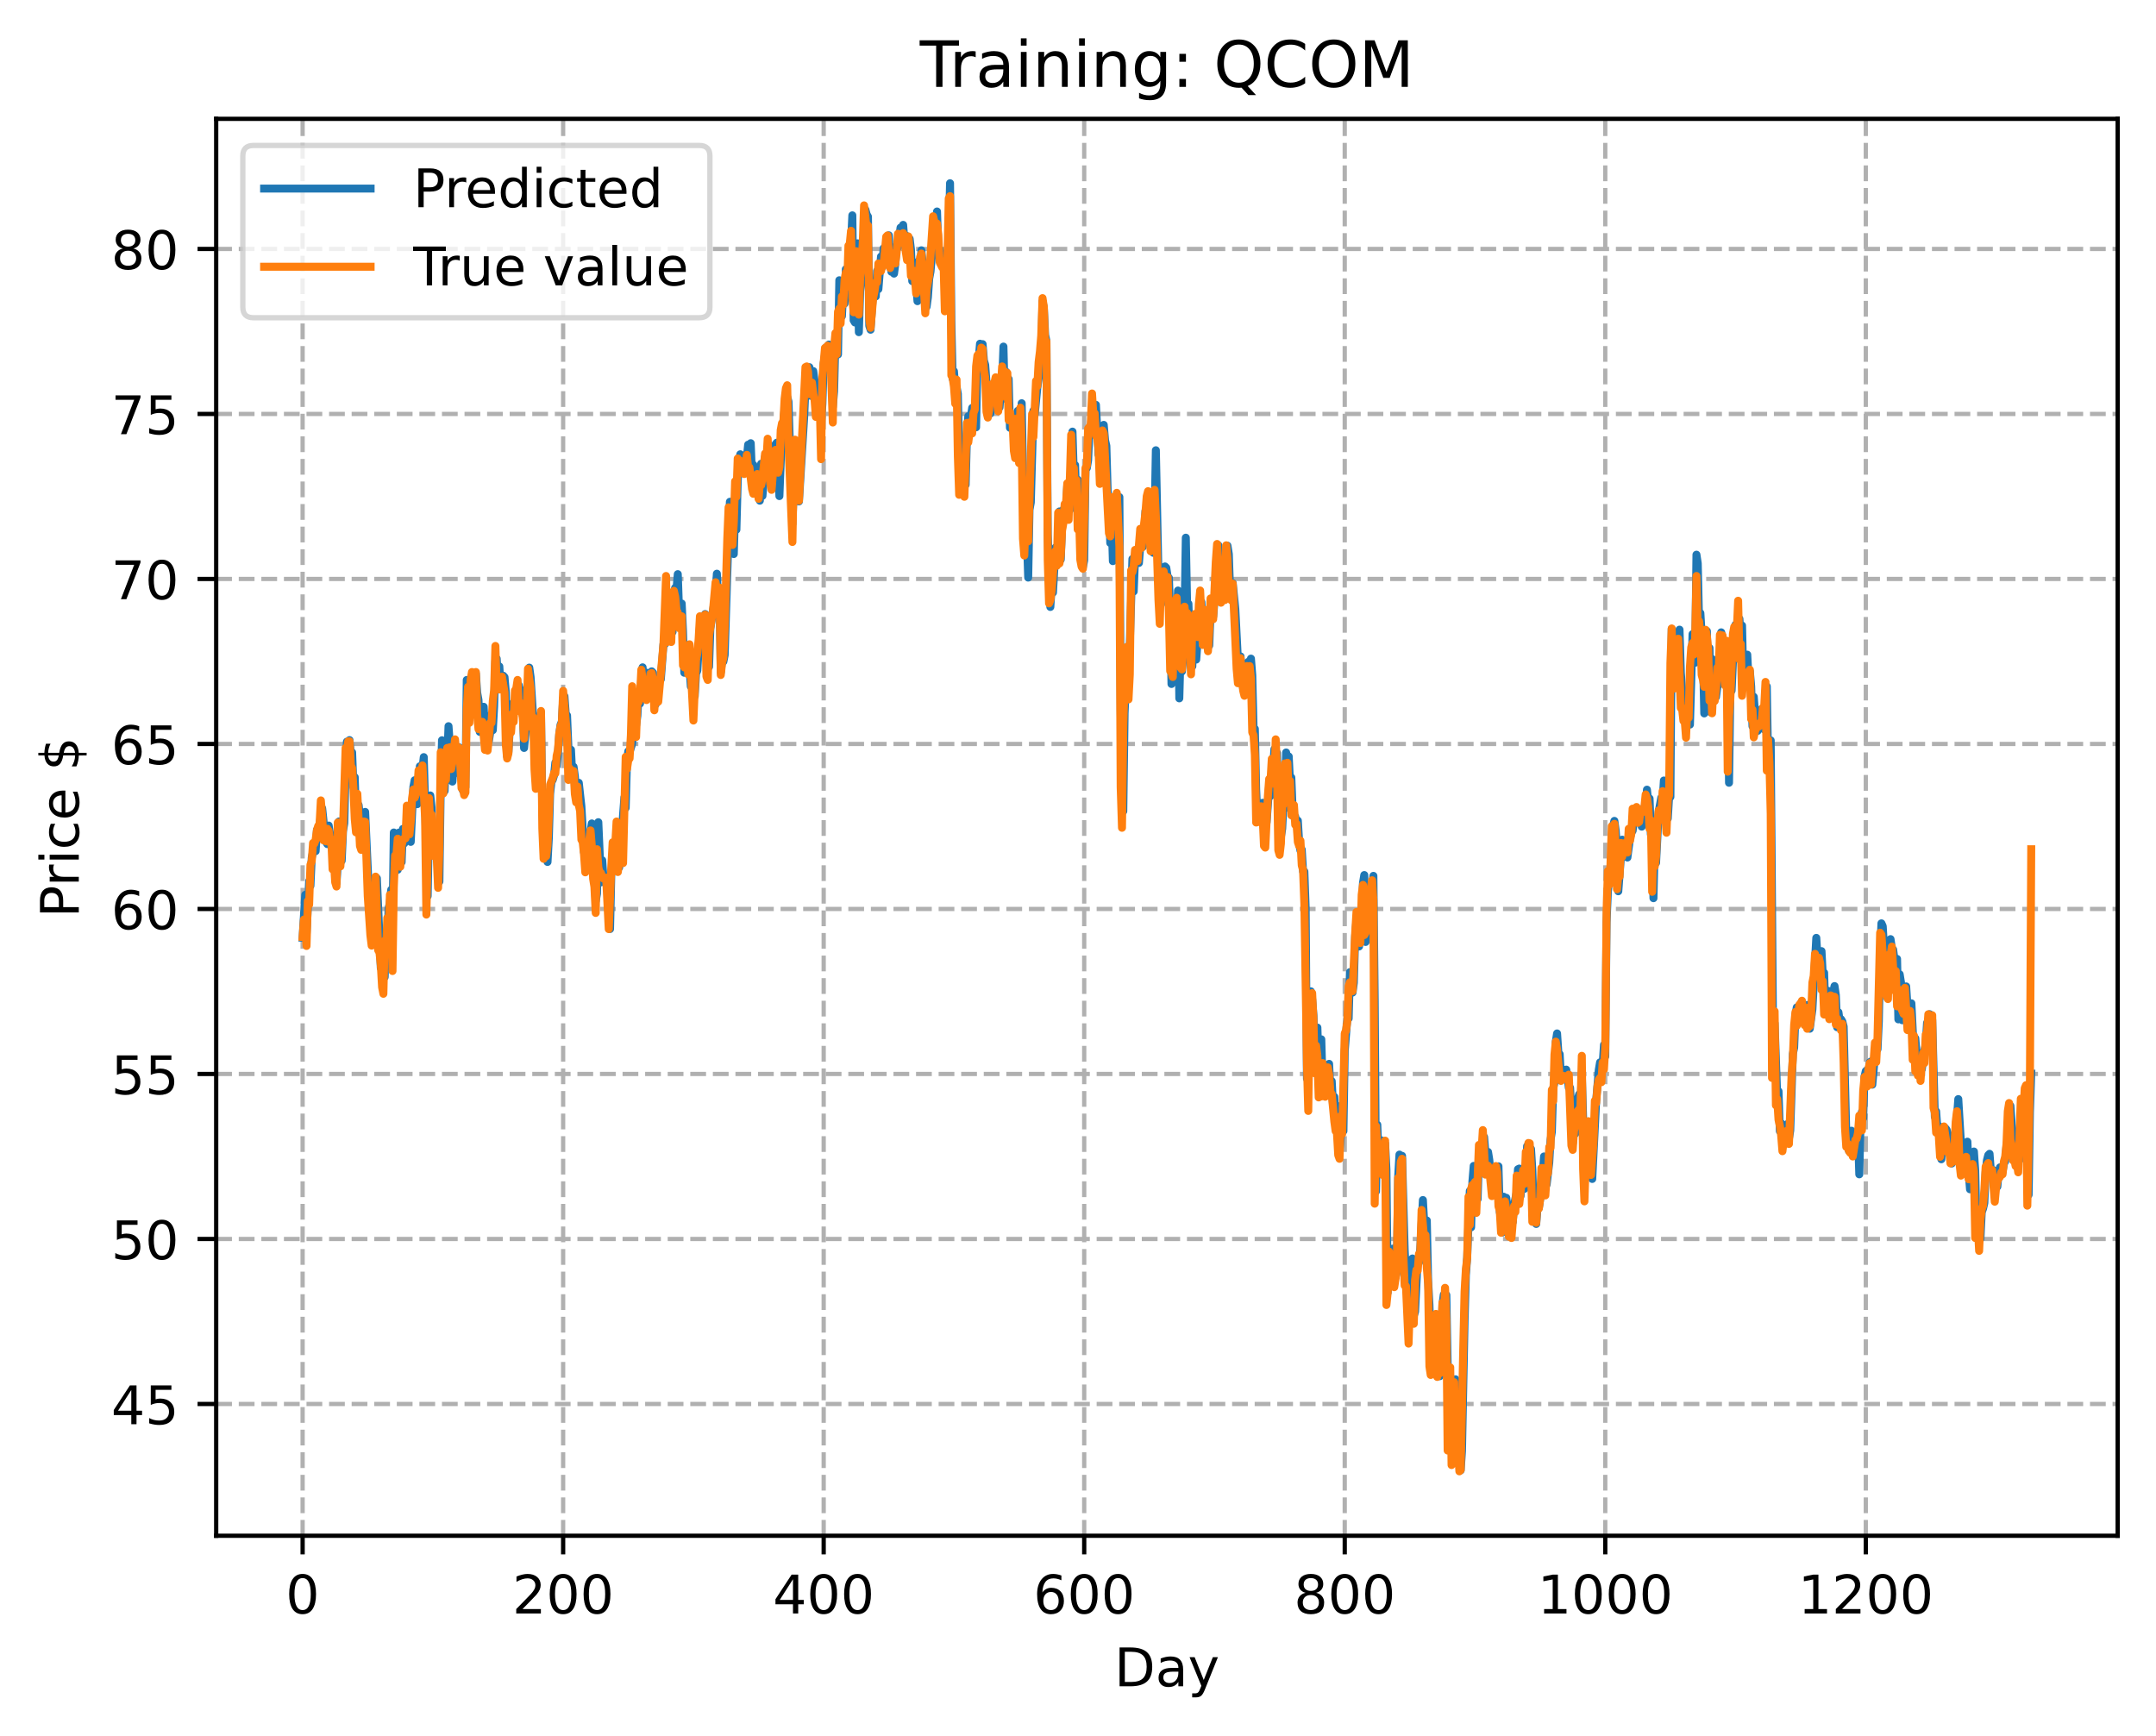 <?xml version="1.0" encoding="utf-8" standalone="no"?>
<!DOCTYPE svg PUBLIC "-//W3C//DTD SVG 1.1//EN"
  "http://www.w3.org/Graphics/SVG/1.1/DTD/svg11.dtd">
<!-- Created with matplotlib (https://matplotlib.org/) -->
<svg height="325.986pt" version="1.1" viewBox="0 0 404.923 325.986" width="404.923pt" xmlns="http://www.w3.org/2000/svg" xmlns:xlink="http://www.w3.org/1999/xlink">
 <defs>
  <style type="text/css">
*{stroke-linecap:butt;stroke-linejoin:round;}
  </style>
 </defs>
 <g id="figure_1">
  <g id="patch_1">
   <path d="M 0 325.986 
L 404.923 325.986 
L 404.923 0 
L 0 0 
z
" style="fill:#ffffff;"/>
  </g>
  <g id="axes_1">
   <g id="patch_2">
    <path d="M 40.603 288.43 
L 397.723 288.43 
L 397.723 22.318 
L 40.603 22.318 
z
" style="fill:#ffffff;"/>
   </g>
   <g id="matplotlib.axis_1">
    <g id="xtick_1">
     <g id="line2d_1">
      <path clip-path="url(#pdd81e357aa)" d="M 56.836 288.43 
L 56.836 22.318 
" style="fill:none;stroke:#b0b0b0;stroke-dasharray:2.96,1.28;stroke-dashoffset:0;stroke-width:0.8;"/>
     </g>
     <g id="line2d_2">
      <defs>
       <path d="M 0 0 
L 0 3.5 
" id="ma0fa003057" style="stroke:#000000;stroke-width:0.8;"/>
      </defs>
      <g>
       <use style="stroke:#000000;stroke-width:0.8;" x="56.836" xlink:href="#ma0fa003057" y="288.43"/>
      </g>
     </g>
     <g id="text_1">
      <!-- 0 -->
      <defs>
       <path d="M 31.781 66.406 
Q 24.172 66.406 20.328 58.906 
Q 16.5 51.422 16.5 36.375 
Q 16.5 21.391 20.328 13.891 
Q 24.172 6.391 31.781 6.391 
Q 39.453 6.391 43.281 13.891 
Q 47.125 21.391 47.125 36.375 
Q 47.125 51.422 43.281 58.906 
Q 39.453 66.406 31.781 66.406 
z
M 31.781 74.219 
Q 44.047 74.219 50.516 64.516 
Q 56.984 54.828 56.984 36.375 
Q 56.984 17.969 50.516 8.266 
Q 44.047 -1.422 31.781 -1.422 
Q 19.531 -1.422 13.062 8.266 
Q 6.594 17.969 6.594 36.375 
Q 6.594 54.828 13.062 64.516 
Q 19.531 74.219 31.781 74.219 
z
" id="DejaVuSans-48"/>
      </defs>
      <g transform="translate(53.655 303.029)scale(0.1 -0.1)">
       <use xlink:href="#DejaVuSans-48"/>
      </g>
     </g>
    </g>
    <g id="xtick_2">
     <g id="line2d_3">
      <path clip-path="url(#pdd81e357aa)" d="M 105.766 288.43 
L 105.766 22.318 
" style="fill:none;stroke:#b0b0b0;stroke-dasharray:2.96,1.28;stroke-dashoffset:0;stroke-width:0.8;"/>
     </g>
     <g id="line2d_4">
      <g>
       <use style="stroke:#000000;stroke-width:0.8;" x="105.766" xlink:href="#ma0fa003057" y="288.43"/>
      </g>
     </g>
     <g id="text_2">
      <!-- 200 -->
      <defs>
       <path d="M 19.188 8.297 
L 53.609 8.297 
L 53.609 0 
L 7.328 0 
L 7.328 8.297 
Q 12.938 14.109 22.625 23.891 
Q 32.328 33.688 34.812 36.531 
Q 39.547 41.844 41.422 45.531 
Q 43.312 49.219 43.312 52.781 
Q 43.312 58.594 39.234 62.25 
Q 35.156 65.922 28.609 65.922 
Q 23.969 65.922 18.812 64.312 
Q 13.672 62.703 7.812 59.422 
L 7.812 69.391 
Q 13.766 71.781 18.938 73 
Q 24.125 74.219 28.422 74.219 
Q 39.75 74.219 46.484 68.547 
Q 53.219 62.891 53.219 53.422 
Q 53.219 48.922 51.531 44.891 
Q 49.859 40.875 45.406 35.406 
Q 44.188 33.984 37.641 27.219 
Q 31.109 20.453 19.188 8.297 
z
" id="DejaVuSans-50"/>
      </defs>
      <g transform="translate(96.223 303.029)scale(0.1 -0.1)">
       <use xlink:href="#DejaVuSans-50"/>
       <use x="63.623" xlink:href="#DejaVuSans-48"/>
       <use x="127.246" xlink:href="#DejaVuSans-48"/>
      </g>
     </g>
    </g>
    <g id="xtick_3">
     <g id="line2d_5">
      <path clip-path="url(#pdd81e357aa)" d="M 154.697 288.43 
L 154.697 22.318 
" style="fill:none;stroke:#b0b0b0;stroke-dasharray:2.96,1.28;stroke-dashoffset:0;stroke-width:0.8;"/>
     </g>
     <g id="line2d_6">
      <g>
       <use style="stroke:#000000;stroke-width:0.8;" x="154.697" xlink:href="#ma0fa003057" y="288.43"/>
      </g>
     </g>
     <g id="text_3">
      <!-- 400 -->
      <defs>
       <path d="M 37.797 64.312 
L 12.891 25.391 
L 37.797 25.391 
z
M 35.203 72.906 
L 47.609 72.906 
L 47.609 25.391 
L 58.016 25.391 
L 58.016 17.188 
L 47.609 17.188 
L 47.609 0 
L 37.797 0 
L 37.797 17.188 
L 4.891 17.188 
L 4.891 26.703 
z
" id="DejaVuSans-52"/>
      </defs>
      <g transform="translate(145.153 303.029)scale(0.1 -0.1)">
       <use xlink:href="#DejaVuSans-52"/>
       <use x="63.623" xlink:href="#DejaVuSans-48"/>
       <use x="127.246" xlink:href="#DejaVuSans-48"/>
      </g>
     </g>
    </g>
    <g id="xtick_4">
     <g id="line2d_7">
      <path clip-path="url(#pdd81e357aa)" d="M 203.628 288.43 
L 203.628 22.318 
" style="fill:none;stroke:#b0b0b0;stroke-dasharray:2.96,1.28;stroke-dashoffset:0;stroke-width:0.8;"/>
     </g>
     <g id="line2d_8">
      <g>
       <use style="stroke:#000000;stroke-width:0.8;" x="203.628" xlink:href="#ma0fa003057" y="288.43"/>
      </g>
     </g>
     <g id="text_4">
      <!-- 600 -->
      <defs>
       <path d="M 33.016 40.375 
Q 26.375 40.375 22.484 35.828 
Q 18.609 31.297 18.609 23.391 
Q 18.609 15.531 22.484 10.953 
Q 26.375 6.391 33.016 6.391 
Q 39.656 6.391 43.531 10.953 
Q 47.406 15.531 47.406 23.391 
Q 47.406 31.297 43.531 35.828 
Q 39.656 40.375 33.016 40.375 
z
M 52.594 71.297 
L 52.594 62.312 
Q 48.875 64.062 45.094 64.984 
Q 41.312 65.922 37.594 65.922 
Q 27.828 65.922 22.672 59.328 
Q 17.531 52.734 16.797 39.406 
Q 19.672 43.656 24.016 45.922 
Q 28.375 48.188 33.594 48.188 
Q 44.578 48.188 50.953 41.516 
Q 57.328 34.859 57.328 23.391 
Q 57.328 12.156 50.688 5.359 
Q 44.047 -1.422 33.016 -1.422 
Q 20.359 -1.422 13.672 8.266 
Q 6.984 17.969 6.984 36.375 
Q 6.984 53.656 15.188 63.938 
Q 23.391 74.219 37.203 74.219 
Q 40.922 74.219 44.703 73.484 
Q 48.484 72.75 52.594 71.297 
z
" id="DejaVuSans-54"/>
      </defs>
      <g transform="translate(194.084 303.029)scale(0.1 -0.1)">
       <use xlink:href="#DejaVuSans-54"/>
       <use x="63.623" xlink:href="#DejaVuSans-48"/>
       <use x="127.246" xlink:href="#DejaVuSans-48"/>
      </g>
     </g>
    </g>
    <g id="xtick_5">
     <g id="line2d_9">
      <path clip-path="url(#pdd81e357aa)" d="M 252.558 288.43 
L 252.558 22.318 
" style="fill:none;stroke:#b0b0b0;stroke-dasharray:2.96,1.28;stroke-dashoffset:0;stroke-width:0.8;"/>
     </g>
     <g id="line2d_10">
      <g>
       <use style="stroke:#000000;stroke-width:0.8;" x="252.558" xlink:href="#ma0fa003057" y="288.43"/>
      </g>
     </g>
     <g id="text_5">
      <!-- 800 -->
      <defs>
       <path d="M 31.781 34.625 
Q 24.75 34.625 20.719 30.859 
Q 16.703 27.094 16.703 20.516 
Q 16.703 13.922 20.719 10.156 
Q 24.75 6.391 31.781 6.391 
Q 38.812 6.391 42.859 10.172 
Q 46.922 13.969 46.922 20.516 
Q 46.922 27.094 42.891 30.859 
Q 38.875 34.625 31.781 34.625 
z
M 21.922 38.812 
Q 15.578 40.375 12.031 44.719 
Q 8.5 49.078 8.5 55.328 
Q 8.5 64.062 14.719 69.141 
Q 20.953 74.219 31.781 74.219 
Q 42.672 74.219 48.875 69.141 
Q 55.078 64.062 55.078 55.328 
Q 55.078 49.078 51.531 44.719 
Q 48 40.375 41.703 38.812 
Q 48.828 37.156 52.797 32.312 
Q 56.781 27.484 56.781 20.516 
Q 56.781 9.906 50.312 4.234 
Q 43.844 -1.422 31.781 -1.422 
Q 19.734 -1.422 13.25 4.234 
Q 6.781 9.906 6.781 20.516 
Q 6.781 27.484 10.781 32.312 
Q 14.797 37.156 21.922 38.812 
z
M 18.312 54.391 
Q 18.312 48.734 21.844 45.562 
Q 25.391 42.391 31.781 42.391 
Q 38.141 42.391 41.719 45.562 
Q 45.312 48.734 45.312 54.391 
Q 45.312 60.062 41.719 63.234 
Q 38.141 66.406 31.781 66.406 
Q 25.391 66.406 21.844 63.234 
Q 18.312 60.062 18.312 54.391 
z
" id="DejaVuSans-56"/>
      </defs>
      <g transform="translate(243.015 303.029)scale(0.1 -0.1)">
       <use xlink:href="#DejaVuSans-56"/>
       <use x="63.623" xlink:href="#DejaVuSans-48"/>
       <use x="127.246" xlink:href="#DejaVuSans-48"/>
      </g>
     </g>
    </g>
    <g id="xtick_6">
     <g id="line2d_11">
      <path clip-path="url(#pdd81e357aa)" d="M 301.489 288.43 
L 301.489 22.318 
" style="fill:none;stroke:#b0b0b0;stroke-dasharray:2.96,1.28;stroke-dashoffset:0;stroke-width:0.8;"/>
     </g>
     <g id="line2d_12">
      <g>
       <use style="stroke:#000000;stroke-width:0.8;" x="301.489" xlink:href="#ma0fa003057" y="288.43"/>
      </g>
     </g>
     <g id="text_6">
      <!-- 1000 -->
      <defs>
       <path d="M 12.406 8.297 
L 28.516 8.297 
L 28.516 63.922 
L 10.984 60.406 
L 10.984 69.391 
L 28.422 72.906 
L 38.281 72.906 
L 38.281 8.297 
L 54.391 8.297 
L 54.391 0 
L 12.406 0 
z
" id="DejaVuSans-49"/>
      </defs>
      <g transform="translate(288.764 303.029)scale(0.1 -0.1)">
       <use xlink:href="#DejaVuSans-49"/>
       <use x="63.623" xlink:href="#DejaVuSans-48"/>
       <use x="127.246" xlink:href="#DejaVuSans-48"/>
       <use x="190.869" xlink:href="#DejaVuSans-48"/>
      </g>
     </g>
    </g>
    <g id="xtick_7">
     <g id="line2d_13">
      <path clip-path="url(#pdd81e357aa)" d="M 350.419 288.43 
L 350.419 22.318 
" style="fill:none;stroke:#b0b0b0;stroke-dasharray:2.96,1.28;stroke-dashoffset:0;stroke-width:0.8;"/>
     </g>
     <g id="line2d_14">
      <g>
       <use style="stroke:#000000;stroke-width:0.8;" x="350.419" xlink:href="#ma0fa003057" y="288.43"/>
      </g>
     </g>
     <g id="text_7">
      <!-- 1200 -->
      <g transform="translate(337.694 303.029)scale(0.1 -0.1)">
       <use xlink:href="#DejaVuSans-49"/>
       <use x="63.623" xlink:href="#DejaVuSans-50"/>
       <use x="127.246" xlink:href="#DejaVuSans-48"/>
       <use x="190.869" xlink:href="#DejaVuSans-48"/>
      </g>
     </g>
    </g>
    <g id="text_8">
     <!-- Day -->
     <defs>
      <path d="M 19.672 64.797 
L 19.672 8.109 
L 31.594 8.109 
Q 46.688 8.109 53.688 14.938 
Q 60.688 21.781 60.688 36.531 
Q 60.688 51.172 53.688 57.984 
Q 46.688 64.797 31.594 64.797 
z
M 9.812 72.906 
L 30.078 72.906 
Q 51.266 72.906 61.172 64.094 
Q 71.094 55.281 71.094 36.531 
Q 71.094 17.672 61.125 8.828 
Q 51.172 0 30.078 0 
L 9.812 0 
z
" id="DejaVuSans-68"/>
      <path d="M 34.281 27.484 
Q 23.391 27.484 19.188 25 
Q 14.984 22.516 14.984 16.5 
Q 14.984 11.719 18.141 8.906 
Q 21.297 6.109 26.703 6.109 
Q 34.188 6.109 38.703 11.406 
Q 43.219 16.703 43.219 25.484 
L 43.219 27.484 
z
M 52.203 31.203 
L 52.203 0 
L 43.219 0 
L 43.219 8.297 
Q 40.141 3.328 35.547 0.953 
Q 30.953 -1.422 24.312 -1.422 
Q 15.922 -1.422 10.953 3.297 
Q 6 8.016 6 15.922 
Q 6 25.141 12.172 29.828 
Q 18.359 34.516 30.609 34.516 
L 43.219 34.516 
L 43.219 35.406 
Q 43.219 41.609 39.141 45 
Q 35.062 48.391 27.688 48.391 
Q 23 48.391 18.547 47.266 
Q 14.109 46.141 10.016 43.891 
L 10.016 52.203 
Q 14.938 54.109 19.578 55.047 
Q 24.219 56 28.609 56 
Q 40.484 56 46.344 49.844 
Q 52.203 43.703 52.203 31.203 
z
" id="DejaVuSans-97"/>
      <path d="M 32.172 -5.078 
Q 28.375 -14.844 24.75 -17.812 
Q 21.141 -20.797 15.094 -20.797 
L 7.906 -20.797 
L 7.906 -13.281 
L 13.188 -13.281 
Q 16.891 -13.281 18.938 -11.516 
Q 21 -9.766 23.484 -3.219 
L 25.094 0.875 
L 2.984 54.688 
L 12.5 54.688 
L 29.594 11.922 
L 46.688 54.688 
L 56.203 54.688 
z
" id="DejaVuSans-121"/>
     </defs>
     <g transform="translate(209.29 316.707)scale(0.1 -0.1)">
      <use xlink:href="#DejaVuSans-68"/>
      <use x="77.002" xlink:href="#DejaVuSans-97"/>
      <use x="138.281" xlink:href="#DejaVuSans-121"/>
     </g>
    </g>
   </g>
   <g id="matplotlib.axis_2">
    <g id="ytick_1">
     <g id="line2d_15">
      <path clip-path="url(#pdd81e357aa)" d="M 40.603 263.69 
L 397.723 263.69 
" style="fill:none;stroke:#b0b0b0;stroke-dasharray:2.96,1.28;stroke-dashoffset:0;stroke-width:0.8;"/>
     </g>
     <g id="line2d_16">
      <defs>
       <path d="M 0 0 
L -3.5 0 
" id="me3cad5e314" style="stroke:#000000;stroke-width:0.8;"/>
      </defs>
      <g>
       <use style="stroke:#000000;stroke-width:0.8;" x="40.603" xlink:href="#me3cad5e314" y="263.69"/>
      </g>
     </g>
     <g id="text_9">
      <!-- 45 -->
      <defs>
       <path d="M 10.797 72.906 
L 49.516 72.906 
L 49.516 64.594 
L 19.828 64.594 
L 19.828 46.734 
Q 21.969 47.469 24.109 47.828 
Q 26.266 48.188 28.422 48.188 
Q 40.625 48.188 47.75 41.5 
Q 54.891 34.812 54.891 23.391 
Q 54.891 11.625 47.562 5.094 
Q 40.234 -1.422 26.906 -1.422 
Q 22.312 -1.422 17.547 -0.641 
Q 12.797 0.141 7.719 1.703 
L 7.719 11.625 
Q 12.109 9.234 16.797 8.062 
Q 21.484 6.891 26.703 6.891 
Q 35.156 6.891 40.078 11.328 
Q 45.016 15.766 45.016 23.391 
Q 45.016 31 40.078 35.438 
Q 35.156 39.891 26.703 39.891 
Q 22.75 39.891 18.812 39.016 
Q 14.891 38.141 10.797 36.281 
z
" id="DejaVuSans-53"/>
      </defs>
      <g transform="translate(20.878 267.489)scale(0.1 -0.1)">
       <use xlink:href="#DejaVuSans-52"/>
       <use x="63.623" xlink:href="#DejaVuSans-53"/>
      </g>
     </g>
    </g>
    <g id="ytick_2">
     <g id="line2d_17">
      <path clip-path="url(#pdd81e357aa)" d="M 40.603 232.699 
L 397.723 232.699 
" style="fill:none;stroke:#b0b0b0;stroke-dasharray:2.96,1.28;stroke-dashoffset:0;stroke-width:0.8;"/>
     </g>
     <g id="line2d_18">
      <g>
       <use style="stroke:#000000;stroke-width:0.8;" x="40.603" xlink:href="#me3cad5e314" y="232.699"/>
      </g>
     </g>
     <g id="text_10">
      <!-- 50 -->
      <g transform="translate(20.878 236.498)scale(0.1 -0.1)">
       <use xlink:href="#DejaVuSans-53"/>
       <use x="63.623" xlink:href="#DejaVuSans-48"/>
      </g>
     </g>
    </g>
    <g id="ytick_3">
     <g id="line2d_19">
      <path clip-path="url(#pdd81e357aa)" d="M 40.603 201.708 
L 397.723 201.708 
" style="fill:none;stroke:#b0b0b0;stroke-dasharray:2.96,1.28;stroke-dashoffset:0;stroke-width:0.8;"/>
     </g>
     <g id="line2d_20">
      <g>
       <use style="stroke:#000000;stroke-width:0.8;" x="40.603" xlink:href="#me3cad5e314" y="201.708"/>
      </g>
     </g>
     <g id="text_11">
      <!-- 55 -->
      <g transform="translate(20.878 205.508)scale(0.1 -0.1)">
       <use xlink:href="#DejaVuSans-53"/>
       <use x="63.623" xlink:href="#DejaVuSans-53"/>
      </g>
     </g>
    </g>
    <g id="ytick_4">
     <g id="line2d_21">
      <path clip-path="url(#pdd81e357aa)" d="M 40.603 170.718 
L 397.723 170.718 
" style="fill:none;stroke:#b0b0b0;stroke-dasharray:2.96,1.28;stroke-dashoffset:0;stroke-width:0.8;"/>
     </g>
     <g id="line2d_22">
      <g>
       <use style="stroke:#000000;stroke-width:0.8;" x="40.603" xlink:href="#me3cad5e314" y="170.718"/>
      </g>
     </g>
     <g id="text_12">
      <!-- 60 -->
      <g transform="translate(20.878 174.517)scale(0.1 -0.1)">
       <use xlink:href="#DejaVuSans-54"/>
       <use x="63.623" xlink:href="#DejaVuSans-48"/>
      </g>
     </g>
    </g>
    <g id="ytick_5">
     <g id="line2d_23">
      <path clip-path="url(#pdd81e357aa)" d="M 40.603 139.727 
L 397.723 139.727 
" style="fill:none;stroke:#b0b0b0;stroke-dasharray:2.96,1.28;stroke-dashoffset:0;stroke-width:0.8;"/>
     </g>
     <g id="line2d_24">
      <g>
       <use style="stroke:#000000;stroke-width:0.8;" x="40.603" xlink:href="#me3cad5e314" y="139.727"/>
      </g>
     </g>
     <g id="text_13">
      <!-- 65 -->
      <g transform="translate(20.878 143.526)scale(0.1 -0.1)">
       <use xlink:href="#DejaVuSans-54"/>
       <use x="63.623" xlink:href="#DejaVuSans-53"/>
      </g>
     </g>
    </g>
    <g id="ytick_6">
     <g id="line2d_25">
      <path clip-path="url(#pdd81e357aa)" d="M 40.603 108.736 
L 397.723 108.736 
" style="fill:none;stroke:#b0b0b0;stroke-dasharray:2.96,1.28;stroke-dashoffset:0;stroke-width:0.8;"/>
     </g>
     <g id="line2d_26">
      <g>
       <use style="stroke:#000000;stroke-width:0.8;" x="40.603" xlink:href="#me3cad5e314" y="108.736"/>
      </g>
     </g>
     <g id="text_14">
      <!-- 70 -->
      <defs>
       <path d="M 8.203 72.906 
L 55.078 72.906 
L 55.078 68.703 
L 28.609 0 
L 18.312 0 
L 43.219 64.594 
L 8.203 64.594 
z
" id="DejaVuSans-55"/>
      </defs>
      <g transform="translate(20.878 112.535)scale(0.1 -0.1)">
       <use xlink:href="#DejaVuSans-55"/>
       <use x="63.623" xlink:href="#DejaVuSans-48"/>
      </g>
     </g>
    </g>
    <g id="ytick_7">
     <g id="line2d_27">
      <path clip-path="url(#pdd81e357aa)" d="M 40.603 77.745 
L 397.723 77.745 
" style="fill:none;stroke:#b0b0b0;stroke-dasharray:2.96,1.28;stroke-dashoffset:0;stroke-width:0.8;"/>
     </g>
     <g id="line2d_28">
      <g>
       <use style="stroke:#000000;stroke-width:0.8;" x="40.603" xlink:href="#me3cad5e314" y="77.745"/>
      </g>
     </g>
     <g id="text_15">
      <!-- 75 -->
      <g transform="translate(20.878 81.545)scale(0.1 -0.1)">
       <use xlink:href="#DejaVuSans-55"/>
       <use x="63.623" xlink:href="#DejaVuSans-53"/>
      </g>
     </g>
    </g>
    <g id="ytick_8">
     <g id="line2d_29">
      <path clip-path="url(#pdd81e357aa)" d="M 40.603 46.755 
L 397.723 46.755 
" style="fill:none;stroke:#b0b0b0;stroke-dasharray:2.96,1.28;stroke-dashoffset:0;stroke-width:0.8;"/>
     </g>
     <g id="line2d_30">
      <g>
       <use style="stroke:#000000;stroke-width:0.8;" x="40.603" xlink:href="#me3cad5e314" y="46.755"/>
      </g>
     </g>
     <g id="text_16">
      <!-- 80 -->
      <g transform="translate(20.878 50.554)scale(0.1 -0.1)">
       <use xlink:href="#DejaVuSans-56"/>
       <use x="63.623" xlink:href="#DejaVuSans-48"/>
      </g>
     </g>
    </g>
    <g id="text_17">
     <!-- Price $ -->
     <defs>
      <path d="M 19.672 64.797 
L 19.672 37.406 
L 32.078 37.406 
Q 38.969 37.406 42.719 40.969 
Q 46.484 44.531 46.484 51.125 
Q 46.484 57.672 42.719 61.234 
Q 38.969 64.797 32.078 64.797 
z
M 9.812 72.906 
L 32.078 72.906 
Q 44.344 72.906 50.609 67.359 
Q 56.891 61.812 56.891 51.125 
Q 56.891 40.328 50.609 34.812 
Q 44.344 29.297 32.078 29.297 
L 19.672 29.297 
L 19.672 0 
L 9.812 0 
z
" id="DejaVuSans-80"/>
      <path d="M 41.109 46.297 
Q 39.594 47.172 37.812 47.578 
Q 36.031 48 33.891 48 
Q 26.266 48 22.188 43.047 
Q 18.109 38.094 18.109 28.812 
L 18.109 0 
L 9.078 0 
L 9.078 54.688 
L 18.109 54.688 
L 18.109 46.188 
Q 20.953 51.172 25.484 53.578 
Q 30.031 56 36.531 56 
Q 37.453 56 38.578 55.875 
Q 39.703 55.766 41.062 55.516 
z
" id="DejaVuSans-114"/>
      <path d="M 9.422 54.688 
L 18.406 54.688 
L 18.406 0 
L 9.422 0 
z
M 9.422 75.984 
L 18.406 75.984 
L 18.406 64.594 
L 9.422 64.594 
z
" id="DejaVuSans-105"/>
      <path d="M 48.781 52.594 
L 48.781 44.188 
Q 44.969 46.297 41.141 47.344 
Q 37.312 48.391 33.406 48.391 
Q 24.656 48.391 19.812 42.844 
Q 14.984 37.312 14.984 27.297 
Q 14.984 17.281 19.812 11.734 
Q 24.656 6.203 33.406 6.203 
Q 37.312 6.203 41.141 7.25 
Q 44.969 8.297 48.781 10.406 
L 48.781 2.094 
Q 45.016 0.344 40.984 -0.531 
Q 36.969 -1.422 32.422 -1.422 
Q 20.062 -1.422 12.781 6.344 
Q 5.516 14.109 5.516 27.297 
Q 5.516 40.672 12.859 48.328 
Q 20.219 56 33.016 56 
Q 37.156 56 41.109 55.141 
Q 45.062 54.297 48.781 52.594 
z
" id="DejaVuSans-99"/>
      <path d="M 56.203 29.594 
L 56.203 25.203 
L 14.891 25.203 
Q 15.484 15.922 20.484 11.062 
Q 25.484 6.203 34.422 6.203 
Q 39.594 6.203 44.453 7.469 
Q 49.312 8.734 54.109 11.281 
L 54.109 2.781 
Q 49.266 0.734 44.188 -0.344 
Q 39.109 -1.422 33.891 -1.422 
Q 20.797 -1.422 13.156 6.188 
Q 5.516 13.812 5.516 26.812 
Q 5.516 40.234 12.766 48.109 
Q 20.016 56 32.328 56 
Q 43.359 56 49.781 48.891 
Q 56.203 41.797 56.203 29.594 
z
M 47.219 32.234 
Q 47.125 39.594 43.094 43.984 
Q 39.062 48.391 32.422 48.391 
Q 24.906 48.391 20.391 44.141 
Q 15.875 39.891 15.188 32.172 
z
" id="DejaVuSans-101"/>
      <path id="DejaVuSans-32"/>
      <path d="M 33.797 -14.703 
L 28.906 -14.703 
L 28.859 0 
Q 23.734 0.094 18.609 1.188 
Q 13.484 2.297 8.297 4.5 
L 8.297 13.281 
Q 13.281 10.156 18.375 8.562 
Q 23.484 6.984 28.906 6.938 
L 28.906 29.203 
Q 18.109 30.953 13.203 35.156 
Q 8.297 39.359 8.297 46.688 
Q 8.297 54.641 13.625 59.219 
Q 18.953 63.812 28.906 64.5 
L 28.906 75.984 
L 33.797 75.984 
L 33.797 64.656 
Q 38.328 64.453 42.578 63.688 
Q 46.828 62.938 50.875 61.625 
L 50.875 53.078 
Q 46.828 55.125 42.547 56.25 
Q 38.281 57.375 33.797 57.562 
L 33.797 36.719 
Q 44.875 35.016 50.094 30.609 
Q 55.328 26.219 55.328 18.609 
Q 55.328 10.359 49.781 5.594 
Q 44.234 0.828 33.797 0.094 
z
M 28.906 37.594 
L 28.906 57.625 
Q 23.25 56.984 20.266 54.391 
Q 17.281 51.812 17.281 47.516 
Q 17.281 43.312 20.031 40.969 
Q 22.797 38.625 28.906 37.594 
z
M 33.797 28.219 
L 33.797 7.078 
Q 39.984 7.906 43.141 10.594 
Q 46.297 13.281 46.297 17.672 
Q 46.297 21.969 43.281 24.5 
Q 40.281 27.047 33.797 28.219 
z
" id="DejaVuSans-36"/>
     </defs>
     <g transform="translate(14.798 172.342)rotate(-90)scale(0.1 -0.1)">
      <use xlink:href="#DejaVuSans-80"/>
      <use x="58.553" xlink:href="#DejaVuSans-114"/>
      <use x="99.666" xlink:href="#DejaVuSans-105"/>
      <use x="127.449" xlink:href="#DejaVuSans-99"/>
      <use x="182.43" xlink:href="#DejaVuSans-101"/>
      <use x="243.953" xlink:href="#DejaVuSans-32"/>
      <use x="275.74" xlink:href="#DejaVuSans-36"/>
     </g>
    </g>
   </g>
   <g id="line2d_31">
    <path clip-path="url(#pdd81e357aa)" d="M 56.836 176.123 
L 57.325 168.054 
L 57.57 175.331 
L 58.059 165.491 
L 58.304 166.365 
L 58.548 161.1 
L 59.038 158.832 
L 59.282 159.86 
L 59.527 155.867 
L 59.772 157.063 
L 60.261 153.137 
L 60.506 151.807 
L 60.75 154.082 
L 60.995 157.722 
L 61.484 158.534 
L 61.729 155.05 
L 62.952 162.971 
L 63.197 165.863 
L 63.441 162.221 
L 63.686 154.278 
L 64.175 161.65 
L 64.42 156.085 
L 64.665 154.588 
L 64.909 144.553 
L 65.154 139.293 
L 65.399 141.411 
L 65.643 139.001 
L 65.888 141.691 
L 66.133 141.31 
L 66.377 147.759 
L 66.622 145.96 
L 66.867 153.753 
L 67.111 154.55 
L 67.356 151.204 
L 67.601 153.486 
L 67.845 156.904 
L 68.09 156.753 
L 68.335 157.596 
L 68.579 152.484 
L 69.313 168.392 
L 69.558 167.333 
L 69.802 174.633 
L 70.047 174.967 
L 70.292 174.294 
L 70.536 171.41 
L 70.781 164.951 
L 71.515 181.789 
L 71.76 178.107 
L 72.004 182.424 
L 72.249 183.496 
L 72.494 175.916 
L 72.738 178.09 
L 72.983 170.551 
L 73.228 169.583 
L 73.472 167.114 
L 73.717 173.393 
L 73.962 156.355 
L 74.206 163.729 
L 74.451 159.966 
L 74.696 163.351 
L 74.94 156.37 
L 75.185 160.354 
L 75.429 161.924 
L 75.674 155.677 
L 75.919 158.4 
L 76.408 156.197 
L 76.653 153.246 
L 76.897 154.373 
L 77.142 158.117 
L 77.631 147.837 
L 77.876 146.543 
L 78.365 151.036 
L 78.855 143.919 
L 79.099 146.634 
L 79.589 142.197 
L 80.323 168.287 
L 80.567 154.482 
L 80.812 149.396 
L 81.056 151.697 
L 81.301 159.748 
L 81.546 160.774 
L 81.79 158.299 
L 82.28 161.95 
L 82.524 165.575 
L 82.769 147.954 
L 83.014 139.026 
L 83.503 148.555 
L 83.748 141.998 
L 83.992 142.88 
L 84.237 136.388 
L 84.971 146.79 
L 85.46 139.822 
L 85.705 141.049 
L 85.95 141.064 
L 86.194 140.337 
L 86.439 145.498 
L 86.684 144.61 
L 86.928 148.435 
L 87.173 147.22 
L 87.417 147.847 
L 87.662 127.707 
L 88.151 133.045 
L 88.396 133.058 
L 88.885 126.382 
L 89.13 127.595 
L 89.375 126.529 
L 89.619 130.095 
L 89.864 131.472 
L 90.109 137.456 
L 90.353 134.138 
L 90.598 134.125 
L 90.843 132.743 
L 91.087 137.664 
L 91.332 137.751 
L 91.577 136.867 
L 91.821 139.174 
L 92.066 137.59 
L 92.311 134.156 
L 92.555 137.136 
L 92.8 132.729 
L 93.044 124.167 
L 93.289 123.713 
L 93.534 128.079 
L 93.778 125.162 
L 94.023 128.935 
L 94.268 128.947 
L 94.512 126.91 
L 94.757 127.187 
L 95.002 130.072 
L 95.246 142.05 
L 95.491 141.2 
L 95.736 137.016 
L 95.98 135.017 
L 96.225 135.584 
L 96.47 131.924 
L 96.714 133.586 
L 97.448 128.706 
L 97.693 130.2 
L 97.938 129.621 
L 98.182 132.725 
L 98.427 140.476 
L 98.672 137.964 
L 98.916 132.637 
L 99.161 131.469 
L 99.405 125.389 
L 99.65 127.168 
L 100.384 138.589 
L 100.629 140.083 
L 100.873 147.573 
L 101.118 145.073 
L 101.607 133.909 
L 101.852 152.579 
L 102.341 159.054 
L 102.831 161.883 
L 103.075 157.397 
L 103.32 149.049 
L 103.565 146.883 
L 103.809 146.46 
L 104.054 145.652 
L 104.299 143.239 
L 104.543 143.856 
L 104.788 141.57 
L 105.032 137.947 
L 105.277 136.116 
L 105.522 135.558 
L 105.766 131.174 
L 106.011 130.768 
L 106.256 134.077 
L 106.5 134.374 
L 106.99 146.164 
L 107.234 140.809 
L 107.479 145.593 
L 107.724 144.01 
L 107.968 145.803 
L 108.213 149.332 
L 108.458 148.468 
L 108.702 147.015 
L 109.192 151.441 
L 109.681 160.028 
L 109.926 157.849 
L 110.17 161.919 
L 110.415 159.254 
L 110.66 160.188 
L 110.904 156.232 
L 111.149 154.654 
L 111.393 161.39 
L 111.638 164.317 
L 111.883 169.241 
L 112.127 167.814 
L 112.372 154.419 
L 112.861 165.716 
L 113.106 161.573 
L 113.351 165.15 
L 113.595 165.108 
L 113.84 164.783 
L 114.085 165.589 
L 114.329 168.715 
L 114.574 174.482 
L 114.819 163.702 
L 115.063 161.94 
L 115.308 161.382 
L 115.553 161.184 
L 115.797 157.641 
L 116.042 158.291 
L 116.287 162.931 
L 117.265 149.759 
L 117.51 151.734 
L 117.754 142.985 
L 117.999 141.096 
L 118.244 141.234 
L 118.733 139.681 
L 119.222 131.466 
L 119.467 136.211 
L 119.712 134.394 
L 119.956 129.95 
L 120.201 132.148 
L 120.446 127.688 
L 120.69 125.333 
L 120.935 129.899 
L 121.424 126.339 
L 121.669 128.945 
L 121.914 130.303 
L 122.403 126.09 
L 122.648 126.355 
L 122.892 130.321 
L 123.137 132.288 
L 123.381 129.046 
L 123.626 129.106 
L 123.871 127.522 
L 124.115 127.574 
L 124.605 121.002 
L 124.849 121.019 
L 125.094 112.089 
L 125.339 118.816 
L 125.583 117.108 
L 125.828 113.323 
L 126.073 115.098 
L 126.317 118.679 
L 126.562 111.396 
L 126.807 110.396 
L 127.051 110.701 
L 127.296 107.831 
L 127.541 115.047 
L 127.785 117.023 
L 128.03 113.348 
L 128.275 118.582 
L 128.519 126.35 
L 128.764 123.082 
L 129.008 125.503 
L 129.253 121.693 
L 129.742 128.924 
L 129.987 125.288 
L 130.476 130.757 
L 130.721 126.521 
L 130.966 125.933 
L 131.455 117.793 
L 131.7 118.949 
L 132.189 117.262 
L 132.434 115.322 
L 132.678 118.949 
L 132.923 124.835 
L 133.168 125.229 
L 133.412 118.041 
L 134.391 111.567 
L 134.636 107.746 
L 134.88 112.844 
L 135.125 111.359 
L 135.369 126.27 
L 135.614 124.024 
L 135.859 124.253 
L 136.103 123.014 
L 136.837 100.053 
L 137.082 94.24 
L 137.327 94.239 
L 137.571 94.997 
L 137.816 104.052 
L 138.061 95.479 
L 138.305 99.483 
L 138.55 90.391 
L 138.795 86.557 
L 139.039 85.318 
L 139.284 85.617 
L 139.773 88.722 
L 140.018 88.483 
L 140.507 83.519 
L 140.752 87.367 
L 140.996 83.239 
L 141.241 89.604 
L 141.486 87.303 
L 141.73 88.43 
L 141.975 91.986 
L 142.22 91.809 
L 142.464 89.676 
L 142.709 94.035 
L 142.954 87.097 
L 143.198 93.132 
L 143.443 90.228 
L 143.688 85.83 
L 143.932 86.306 
L 144.177 85.518 
L 144.422 85.659 
L 144.911 89.479 
L 145.156 90.575 
L 145.4 88.591 
L 145.645 83.45 
L 145.89 83.144 
L 146.134 85.136 
L 146.379 93.171 
L 146.868 80.498 
L 147.113 79.306 
L 147.602 74.407 
L 147.847 74.543 
L 148.091 75.432 
L 148.825 98.375 
L 149.07 91.799 
L 149.315 90.261 
L 149.559 84.937 
L 149.804 86.956 
L 150.049 94.18 
L 151.027 78.403 
L 151.272 72.758 
L 151.517 70.586 
L 151.761 70.586 
L 152.006 68.961 
L 152.251 74.334 
L 152.495 70.929 
L 152.74 69.693 
L 153.229 73.387 
L 153.474 76.548 
L 153.718 77.708 
L 153.963 74.84 
L 154.208 79.704 
L 154.452 75.878 
L 154.697 68.258 
L 155.186 65.194 
L 155.431 67.064 
L 155.676 64.707 
L 155.92 68.016 
L 156.165 65.523 
L 156.41 76.39 
L 156.654 73.5 
L 156.899 63.657 
L 157.144 63.881 
L 157.388 66.571 
L 157.633 52.635 
L 157.878 57.292 
L 158.122 59.384 
L 158.367 54.536 
L 158.612 57.028 
L 158.856 50.564 
L 159.345 50.589 
L 159.59 46.826 
L 159.835 45.644 
L 160.079 40.444 
L 160.324 60.158 
L 160.569 60.566 
L 161.058 45.701 
L 161.303 62.39 
L 161.547 54.653 
L 161.792 52.639 
L 162.037 46.882 
L 162.281 46.03 
L 162.526 39.367 
L 162.771 40.273 
L 163.015 40.69 
L 163.26 61.196 
L 163.505 61.925 
L 163.994 54.662 
L 164.483 55.67 
L 164.728 50.888 
L 164.972 54.307 
L 165.462 48.184 
L 165.706 50.156 
L 165.951 46.632 
L 166.196 48.682 
L 166.44 46.331 
L 166.685 47.238 
L 166.93 44.193 
L 167.174 48.649 
L 167.419 51.044 
L 167.664 46.491 
L 167.908 51.388 
L 168.153 49.518 
L 168.398 46.166 
L 168.642 46.416 
L 169.132 42.752 
L 169.376 43.841 
L 169.621 42.234 
L 169.866 45.341 
L 170.11 44.204 
L 170.355 47.201 
L 170.6 45.263 
L 170.844 44.851 
L 171.089 46.871 
L 171.333 52.795 
L 171.578 52.18 
L 171.823 50.148 
L 172.312 56.564 
L 172.557 49.015 
L 172.801 51.742 
L 173.046 47.01 
L 173.535 52.077 
L 173.78 56.852 
L 174.025 57.606 
L 174.269 55.85 
L 174.514 52.337 
L 174.759 51.007 
L 175.493 42.747 
L 175.737 42.912 
L 175.982 39.72 
L 176.227 46.687 
L 176.471 46.783 
L 176.716 49.547 
L 176.96 49.131 
L 177.205 47.635 
L 177.694 54.735 
L 178.184 45.533 
L 178.428 34.414 
L 178.673 60.236 
L 178.918 71.118 
L 179.162 69.726 
L 179.407 72.851 
L 179.652 72.644 
L 179.896 73.964 
L 180.141 85.193 
L 180.386 89.683 
L 180.63 87.063 
L 180.875 92.684 
L 181.12 87.234 
L 181.364 91.043 
L 181.609 81.716 
L 181.854 78.167 
L 182.098 79.817 
L 182.588 76.613 
L 182.832 78.888 
L 183.077 77.109 
L 183.321 80.254 
L 183.566 68.048 
L 183.811 67.492 
L 184.055 64.553 
L 184.3 67.202 
L 184.545 64.633 
L 184.789 67.697 
L 185.034 68.543 
L 185.523 75.24 
L 185.768 76.185 
L 186.013 77.662 
L 186.502 72.231 
L 186.747 72.491 
L 186.991 73.561 
L 187.236 72.813 
L 187.725 76.502 
L 187.97 73.131 
L 188.215 71.958 
L 188.459 65.095 
L 188.704 74.878 
L 188.948 69.812 
L 189.193 73.89 
L 189.438 71.177 
L 189.682 80.343 
L 189.927 79.255 
L 190.172 79.098 
L 190.416 79.246 
L 190.906 84.025 
L 191.15 77.164 
L 191.64 86.558 
L 191.884 75.734 
L 192.374 100.844 
L 192.618 97.431 
L 192.863 100.935 
L 193.108 108.477 
L 193.352 95.725 
L 193.597 94.36 
L 194.086 77.138 
L 194.331 77.833 
L 194.82 72.806 
L 195.554 67.659 
L 195.799 56.6 
L 196.043 57.82 
L 196.288 62.918 
L 196.533 64.024 
L 196.777 100.439 
L 197.267 113.995 
L 197.511 110.194 
L 197.756 111.305 
L 198.245 102.829 
L 198.49 104.57 
L 198.735 105.487 
L 198.979 96.056 
L 199.224 105.088 
L 199.469 98.834 
L 199.713 95.705 
L 199.958 95.919 
L 200.203 95.953 
L 200.447 91.259 
L 200.692 91.433 
L 200.936 95.737 
L 201.181 85.014 
L 201.426 81.063 
L 201.67 89 
L 201.915 87.341 
L 202.16 95.547 
L 202.404 90.101 
L 202.649 97.755 
L 202.894 97.186 
L 203.138 103.417 
L 203.383 106.507 
L 203.628 105.219 
L 203.872 88.25 
L 204.117 87.907 
L 204.362 86.442 
L 204.606 80.675 
L 204.851 80.411 
L 205.096 77.666 
L 205.34 77.778 
L 205.585 79.475 
L 205.83 76.037 
L 206.319 85.395 
L 206.563 84.167 
L 206.808 87.659 
L 207.053 81.383 
L 207.297 79.798 
L 207.542 82.688 
L 207.787 83.743 
L 208.031 92.215 
L 208.276 93.945 
L 208.521 101.977 
L 208.765 96.952 
L 209.01 105.386 
L 209.255 96.668 
L 209.744 94.523 
L 209.989 96.693 
L 210.233 93.356 
L 210.478 133.098 
L 210.723 151.923 
L 210.967 152.359 
L 211.212 133.928 
L 211.457 128.302 
L 211.946 121.71 
L 212.191 120.986 
L 212.68 104.983 
L 212.924 111.079 
L 213.169 104.966 
L 213.414 103.312 
L 213.658 105.039 
L 213.903 105.729 
L 214.392 99.528 
L 214.637 102.717 
L 214.882 101.023 
L 215.126 96.013 
L 215.371 96.643 
L 215.616 96.685 
L 215.86 95.311 
L 216.105 101.112 
L 216.35 100.296 
L 216.594 103.819 
L 216.839 97.665 
L 217.084 84.563 
L 217.573 107.974 
L 217.818 113.889 
L 218.062 113.479 
L 218.307 110.819 
L 218.551 110.312 
L 218.796 106.387 
L 219.041 106.631 
L 219.285 108.256 
L 219.53 108.524 
L 219.775 115.222 
L 220.019 128.462 
L 220.753 118.207 
L 220.998 116.939 
L 221.243 110.91 
L 221.487 131.162 
L 221.732 122.011 
L 221.977 126.114 
L 222.221 123.251 
L 222.466 116.059 
L 222.711 100.986 
L 222.955 113.605 
L 223.2 113.387 
L 223.445 120.19 
L 223.689 123.675 
L 223.934 125.142 
L 224.179 115.46 
L 224.423 115.491 
L 224.668 123.874 
L 225.402 113.672 
L 225.646 113.098 
L 225.891 118.565 
L 226.136 118.214 
L 226.38 117.385 
L 226.625 115.047 
L 226.87 119.071 
L 227.114 121.228 
L 227.359 114.895 
L 227.604 112.974 
L 227.848 115.804 
L 228.093 112.862 
L 228.582 104.664 
L 228.827 102.422 
L 229.316 109.478 
L 229.806 111.148 
L 230.05 111.244 
L 230.295 111.949 
L 230.539 102.495 
L 230.784 104.065 
L 231.029 111.097 
L 231.273 112.168 
L 231.518 109.513 
L 232.007 114.395 
L 232.497 124.054 
L 232.741 126.802 
L 232.986 123.279 
L 233.475 129.325 
L 233.72 129.81 
L 233.965 128.244 
L 234.209 128.719 
L 234.454 124.297 
L 234.699 126.937 
L 234.943 123.698 
L 235.188 126.808 
L 235.433 136.814 
L 235.677 136.89 
L 235.922 148.282 
L 236.167 153.754 
L 236.411 151.219 
L 236.656 152.279 
L 236.9 153.859 
L 237.145 150.776 
L 237.39 155.573 
L 237.634 152.179 
L 237.879 154.437 
L 238.368 147.674 
L 238.613 149.494 
L 238.858 148.063 
L 239.347 140.695 
L 239.836 141.425 
L 240.081 152.81 
L 240.326 158.774 
L 240.815 155.622 
L 241.06 150.638 
L 241.304 151.859 
L 241.549 141.325 
L 241.794 142.867 
L 242.038 142.069 
L 242.283 147.025 
L 242.527 146.033 
L 242.772 152.226 
L 243.017 153.426 
L 243.261 153.375 
L 243.506 154.616 
L 243.751 154.129 
L 243.995 158.23 
L 244.24 159.741 
L 244.485 159.565 
L 244.729 163.651 
L 244.974 163.682 
L 245.219 170.53 
L 245.463 202.581 
L 245.708 192.924 
L 245.953 196.981 
L 246.197 186.188 
L 246.442 187.694 
L 246.687 190.766 
L 246.931 199.177 
L 247.176 197.219 
L 247.421 192.989 
L 247.665 200.357 
L 247.91 200.095 
L 248.155 195.199 
L 248.399 203.754 
L 248.644 200.211 
L 248.888 202.425 
L 249.133 201.748 
L 249.378 201.958 
L 249.622 199.807 
L 249.867 204.816 
L 250.112 203.051 
L 250.356 207.62 
L 250.601 205.99 
L 250.846 211.248 
L 251.09 207.666 
L 251.58 215.927 
L 251.824 213.458 
L 252.069 209.493 
L 252.314 212.423 
L 252.558 197.358 
L 253.048 191.206 
L 253.292 191.288 
L 253.537 182.573 
L 254.026 186.418 
L 254.271 184.568 
L 254.515 175.832 
L 254.76 172.879 
L 255.005 173.071 
L 255.249 177.76 
L 255.494 174.278 
L 255.739 173.003 
L 255.983 165.858 
L 256.228 164.347 
L 256.473 176.91 
L 257.207 169.185 
L 257.451 171.123 
L 257.696 166.777 
L 257.941 164.5 
L 258.185 187.91 
L 258.43 223.755 
L 258.675 211.247 
L 258.919 217.337 
L 259.409 214.169 
L 259.653 217.788 
L 259.898 219.683 
L 260.143 214.79 
L 260.387 219.633 
L 260.632 242.728 
L 260.876 238.041 
L 261.121 237.879 
L 261.366 237.859 
L 261.61 234.509 
L 261.855 239.226 
L 262.1 239.877 
L 262.344 238.88 
L 262.589 221.07 
L 262.834 216.848 
L 263.078 219.235 
L 263.323 217.08 
L 263.812 234.673 
L 264.057 239.967 
L 264.302 242.274 
L 264.546 247.639 
L 264.791 246.54 
L 265.28 236.362 
L 265.525 247.124 
L 265.77 246.337 
L 266.259 236.422 
L 266.503 237.104 
L 266.748 234.494 
L 267.237 225.382 
L 267.727 234.042 
L 267.971 229.221 
L 268.216 240.495 
L 268.461 244.994 
L 268.705 252.518 
L 268.95 254.12 
L 269.195 254.398 
L 269.439 249.44 
L 269.684 255.137 
L 269.929 255.183 
L 270.173 254.967 
L 270.418 258.467 
L 270.663 254.983 
L 270.907 245.066 
L 271.152 243.168 
L 271.397 245.842 
L 271.641 243.221 
L 272.131 269.44 
L 272.375 263.519 
L 272.62 260.682 
L 272.864 271.421 
L 273.354 259.041 
L 273.598 270.742 
L 273.843 270.246 
L 274.088 268.495 
L 274.332 276.134 
L 274.577 272.533 
L 275.066 247.965 
L 275.311 239.445 
L 275.556 236.135 
L 276.045 223.677 
L 276.29 230.51 
L 276.534 221.956 
L 276.779 218.975 
L 277.024 219.947 
L 277.268 224.166 
L 277.513 225.213 
L 277.758 217.37 
L 278.002 216.078 
L 278.247 217.317 
L 278.491 216.821 
L 278.736 213.554 
L 279.225 219.554 
L 279.47 216.348 
L 279.715 217.885 
L 279.959 220.788 
L 280.204 221.889 
L 280.449 224.146 
L 280.693 221.701 
L 280.938 222.255 
L 281.427 219.048 
L 281.672 227.596 
L 281.917 228.595 
L 282.161 231.482 
L 282.406 224.759 
L 282.651 226.077 
L 282.895 224.961 
L 283.629 230.467 
L 283.874 229.136 
L 284.118 229.504 
L 284.363 226.319 
L 284.852 223.933 
L 285.097 219.594 
L 285.342 219.473 
L 285.586 224.6 
L 285.831 221.167 
L 286.076 220.054 
L 286.32 223.279 
L 286.565 221.393 
L 286.81 215.258 
L 287.054 215.678 
L 287.299 218.318 
L 287.544 215.799 
L 287.788 219.727 
L 288.033 227.177 
L 288.278 226.961 
L 288.522 229.875 
L 288.767 226.742 
L 289.012 226.868 
L 289.501 223.65 
L 289.99 217.196 
L 290.235 221.861 
L 290.479 222.466 
L 290.969 218.358 
L 291.213 214.091 
L 291.458 212.564 
L 291.703 204.433 
L 291.947 203.299 
L 292.192 195.665 
L 292.437 194.095 
L 292.681 197.719 
L 292.926 197.99 
L 293.171 202.788 
L 293.415 202.524 
L 293.66 201.262 
L 293.905 200.959 
L 294.149 200.89 
L 294.394 202.083 
L 294.639 204.276 
L 294.883 204.303 
L 295.373 214.732 
L 295.617 212.446 
L 295.862 212.914 
L 296.351 206.325 
L 296.596 205.508 
L 296.84 207.464 
L 297.085 201.78 
L 297.574 218.401 
L 297.819 220.922 
L 298.064 212.424 
L 298.308 213.091 
L 298.798 213.235 
L 299.042 221.422 
L 299.776 206.788 
L 300.266 200.977 
L 300.51 199.527 
L 300.755 201.862 
L 301 199.923 
L 301.244 196.239 
L 301.489 198.405 
L 301.734 173.206 
L 301.978 167.465 
L 302.223 165.002 
L 302.467 164.188 
L 302.957 155.144 
L 303.201 154.173 
L 303.446 156.01 
L 303.691 159.242 
L 303.935 167.39 
L 304.669 157.703 
L 304.914 158.646 
L 305.159 158.237 
L 305.403 158.868 
L 305.648 161.053 
L 306.137 157.389 
L 306.382 156.401 
L 306.627 156.019 
L 306.871 154.084 
L 307.116 154.007 
L 307.361 151.871 
L 307.605 152.424 
L 307.85 154.153 
L 308.094 152.484 
L 308.339 155.252 
L 308.584 152.099 
L 308.828 151.602 
L 309.073 152.126 
L 309.318 148.31 
L 309.562 150.769 
L 309.807 149.968 
L 310.052 156.694 
L 310.296 157.097 
L 310.541 168.692 
L 310.786 158.215 
L 311.03 162.05 
L 311.52 152.445 
L 312.009 149.812 
L 312.254 150.426 
L 312.498 146.589 
L 312.988 154.006 
L 313.232 153.721 
L 313.477 149.571 
L 313.722 149.677 
L 313.966 118.13 
L 314.455 123.038 
L 314.7 127.597 
L 314.945 127.981 
L 315.434 118.258 
L 315.679 126.358 
L 315.923 129.516 
L 316.168 134.6 
L 316.413 133.05 
L 316.657 135.143 
L 316.902 131.699 
L 317.391 136.085 
L 317.881 119.098 
L 318.37 124.472 
L 318.615 104.175 
L 318.859 105.812 
L 319.104 116.996 
L 319.349 115.146 
L 319.838 123.154 
L 320.082 133.987 
L 320.327 123.115 
L 320.572 118.527 
L 320.816 127.806 
L 321.061 121.703 
L 321.306 133.779 
L 321.55 123.765 
L 321.795 131.765 
L 322.04 128.631 
L 322.284 130.895 
L 322.529 129.079 
L 322.774 128.475 
L 323.263 118.762 
L 323.508 119.749 
L 323.752 124.339 
L 323.997 125.628 
L 324.242 128.052 
L 324.486 122.344 
L 324.731 147.013 
L 324.976 130.078 
L 325.22 129.695 
L 325.71 118.732 
L 325.954 117.333 
L 326.199 118.708 
L 326.443 116.01 
L 326.688 116.224 
L 326.933 120.426 
L 327.177 117.482 
L 327.422 128.012 
L 327.667 124.181 
L 327.911 126.366 
L 328.156 122.954 
L 328.401 127.594 
L 328.645 126.098 
L 328.89 128.888 
L 329.135 136.382 
L 329.379 130.874 
L 329.624 134.051 
L 329.869 135.082 
L 330.113 137.263 
L 330.603 136.142 
L 330.847 133.162 
L 331.092 134.5 
L 331.337 136.99 
L 331.826 128.918 
L 332.07 143.096 
L 332.315 139.027 
L 332.56 139.051 
L 333.049 200.764 
L 333.294 192.18 
L 333.783 205.92 
L 334.028 204.953 
L 334.272 212.434 
L 334.517 210.94 
L 334.762 214.037 
L 335.006 213.815 
L 335.251 211.571 
L 335.496 212.408 
L 335.74 211.088 
L 335.985 213.861 
L 336.23 212.333 
L 336.719 197.94 
L 336.964 196.765 
L 337.208 190.655 
L 337.453 189.201 
L 337.698 189.428 
L 337.942 189.97 
L 338.187 188.475 
L 338.431 188.476 
L 338.676 191.175 
L 338.921 191.615 
L 339.165 189.331 
L 339.41 188.749 
L 339.899 193.207 
L 340.389 189.575 
L 341.123 176.146 
L 341.367 180.098 
L 341.612 179.547 
L 341.857 180.008 
L 342.101 178.632 
L 342.346 183.328 
L 342.591 182.695 
L 342.835 190.335 
L 343.325 186.09 
L 343.569 190.566 
L 343.814 190.711 
L 344.303 186.282 
L 344.548 185.201 
L 344.792 186.875 
L 345.037 192.924 
L 345.282 190.114 
L 345.526 191.83 
L 345.771 191.43 
L 346.016 191.849 
L 346.26 192.804 
L 346.75 212.869 
L 346.994 213.444 
L 347.239 216.113 
L 347.728 212.363 
L 347.973 215.65 
L 348.218 213.778 
L 348.462 213.074 
L 348.952 212.826 
L 349.196 220.559 
L 349.441 210.161 
L 349.686 208.813 
L 349.93 209.993 
L 350.175 202.209 
L 350.419 201.165 
L 350.664 200.953 
L 350.909 202.507 
L 351.153 199.525 
L 351.398 199.349 
L 351.643 203.715 
L 352.132 198.324 
L 352.377 196.758 
L 352.621 197.051 
L 352.866 191.827 
L 353.111 179.817 
L 353.355 173.417 
L 353.6 173.954 
L 354.334 186.317 
L 354.579 185.947 
L 354.823 184.894 
L 355.068 176.381 
L 355.313 178.154 
L 355.557 178.349 
L 355.802 180.28 
L 356.046 183.838 
L 356.291 180.098 
L 356.536 191.448 
L 356.78 182.98 
L 357.025 184.524 
L 357.27 191.61 
L 357.514 188.101 
L 357.759 188.041 
L 358.004 185.262 
L 358.493 192.904 
L 358.738 191.206 
L 358.982 188.435 
L 359.472 198.343 
L 359.716 195.011 
L 359.961 197.879 
L 360.206 197.705 
L 360.45 200.804 
L 360.695 200.891 
L 360.94 200.814 
L 361.429 197.223 
L 361.674 196.238 
L 361.918 192.118 
L 362.163 192 
L 362.407 190.475 
L 362.652 192.383 
L 362.897 191.564 
L 363.386 209.768 
L 363.631 208.727 
L 363.875 212.196 
L 364.12 211.463 
L 364.365 212.971 
L 364.609 217.727 
L 364.854 212.888 
L 365.099 212.036 
L 365.343 211.872 
L 365.588 212.167 
L 365.833 212.94 
L 366.077 215.708 
L 366.322 215.849 
L 366.567 218.525 
L 366.811 215.905 
L 367.056 216.343 
L 367.79 206.424 
L 368.524 218.696 
L 368.768 218.275 
L 369.013 217.043 
L 369.258 217.056 
L 369.502 214.426 
L 369.747 220.33 
L 369.992 223.362 
L 370.236 221.171 
L 370.481 217.915 
L 370.726 216.272 
L 370.97 219.857 
L 371.215 230.872 
L 371.46 228.191 
L 371.704 229.601 
L 371.949 232.677 
L 372.194 227.664 
L 372.438 226.991 
L 372.683 225.937 
L 372.928 220.141 
L 373.172 217.901 
L 373.417 216.949 
L 373.662 216.699 
L 373.906 220.003 
L 374.151 220.169 
L 374.395 219.78 
L 374.64 220.848 
L 374.885 223.016 
L 375.129 222.869 
L 375.374 220.131 
L 375.619 219.243 
L 376.108 220.055 
L 376.353 218.565 
L 376.597 218.104 
L 376.842 215.276 
L 377.087 213.764 
L 377.331 208.142 
L 377.576 207.695 
L 377.821 211.149 
L 378.065 212.917 
L 378.31 217.028 
L 378.555 216.245 
L 378.799 219.059 
L 379.044 216.714 
L 379.289 217.856 
L 379.533 210.66 
L 379.778 207.096 
L 380.022 206.591 
L 380.267 208.165 
L 380.512 205.63 
L 381.001 224.395 
L 381.246 208.869 
L 381.49 201.635 
L 381.49 201.635 
" style="fill:none;stroke:#1f77b4;stroke-linecap:square;stroke-width:1.5;"/>
   </g>
   <g id="line2d_32">
    <path clip-path="url(#pdd81e357aa)" d="M 56.836 175.986 
L 57.081 172.701 
L 57.325 173.693 
L 57.57 177.66 
L 57.814 169.23 
L 58.059 169.912 
L 58.304 162.412 
L 58.548 161.73 
L 58.793 158.321 
L 59.038 158.445 
L 59.282 157.701 
L 59.527 155.904 
L 59.772 155.098 
L 60.016 154.788 
L 60.261 150.326 
L 60.506 153.363 
L 60.75 157.825 
L 60.995 157.268 
L 61.24 158.011 
L 61.484 155.656 
L 61.729 156.028 
L 61.974 158.259 
L 62.218 157.639 
L 62.463 163.28 
L 62.708 161.668 
L 62.952 165.697 
L 63.197 166.503 
L 63.441 154.478 
L 63.931 162.722 
L 64.42 155.594 
L 64.909 140.471 
L 65.154 140.904 
L 65.399 139.231 
L 65.643 139.231 
L 65.888 143.756 
L 66.133 144.251 
L 66.377 148.032 
L 66.622 153.797 
L 66.867 156.338 
L 67.111 149.086 
L 67.601 158.879 
L 67.845 159.623 
L 68.09 157.887 
L 68.335 154.292 
L 68.579 154.354 
L 69.069 168.3 
L 69.558 175.614 
L 69.802 177.598 
L 70.047 175.118 
L 70.536 164.643 
L 71.026 178.465 
L 71.27 178.899 
L 71.515 181.192 
L 71.76 185.407 
L 72.004 186.647 
L 72.249 176.668 
L 72.494 179.333 
L 72.738 172.391 
L 72.983 175.056 
L 73.228 168.052 
L 73.472 168.424 
L 73.717 182.37 
L 73.962 166.565 
L 74.206 160.677 
L 74.451 160.677 
L 74.696 157.516 
L 75.185 162.784 
L 75.429 158.755 
L 75.674 157.763 
L 75.919 157.454 
L 76.163 157.454 
L 76.408 151.317 
L 76.653 155.284 
L 76.897 156.71 
L 77.142 154.292 
L 77.387 149.954 
L 77.631 148.28 
L 77.876 149.83 
L 78.121 149.21 
L 78.365 148.218 
L 78.61 144.685 
L 78.855 146.793 
L 79.099 146.359 
L 79.344 143.756 
L 79.833 153.611 
L 80.078 171.771 
L 80.567 149.892 
L 80.812 154.912 
L 81.056 152.991 
L 81.301 160.739 
L 81.546 158.941 
L 81.79 160.863 
L 82.035 161.358 
L 82.28 166.751 
L 82.524 159.189 
L 82.769 141.276 
L 83.014 143.136 
L 83.258 149.024 
L 83.503 145.863 
L 83.748 146.483 
L 83.992 140.471 
L 84.237 141.09 
L 84.482 140.347 
L 84.726 144.437 
L 84.971 143.198 
L 85.46 138.859 
L 85.705 141.71 
L 85.95 141.71 
L 86.194 140.409 
L 86.439 143.446 
L 86.684 148.032 
L 86.928 147.97 
L 87.173 149.334 
L 87.417 148.838 
L 87.662 133.405 
L 87.907 129.004 
L 88.151 135.76 
L 88.396 127.64 
L 88.641 126.215 
L 88.885 130.182 
L 89.375 126.215 
L 89.619 134.21 
L 89.864 136.938 
L 90.109 136.442 
L 90.353 137.062 
L 90.598 135.574 
L 91.087 140.843 
L 91.332 140.099 
L 91.577 140.966 
L 92.066 135.76 
L 92.311 135.76 
L 92.555 131.669 
L 92.8 129.624 
L 93.044 121.318 
L 93.289 129.376 
L 93.534 128.632 
L 93.778 129.5 
L 94.023 129.19 
L 94.268 127.083 
L 94.757 129.996 
L 95.002 139.913 
L 95.246 142.454 
L 95.491 141.462 
L 95.736 135.14 
L 95.98 137.557 
L 96.225 134.025 
L 96.47 135.574 
L 96.714 129.686 
L 96.959 129.314 
L 97.204 127.702 
L 97.448 133.529 
L 97.693 131.979 
L 98.182 134.706 
L 98.427 138.735 
L 98.672 134.396 
L 98.916 133.777 
L 99.161 125.595 
L 99.65 129.314 
L 99.895 136.69 
L 100.139 134.706 
L 100.384 144.499 
L 100.629 148.156 
L 100.873 146.359 
L 101.607 133.529 
L 101.852 155.594 
L 102.097 161.296 
L 102.341 160.739 
L 102.586 160.801 
L 102.831 158.817 
L 103.32 147.351 
L 103.809 146.111 
L 104.054 145.181 
L 104.299 145.243 
L 104.543 141.958 
L 104.788 140.904 
L 105.032 137.743 
L 105.277 136.38 
L 105.522 135.76 
L 105.766 129.748 
L 106.5 138.301 
L 106.745 146.483 
L 106.99 144.313 
L 107.234 145.491 
L 107.479 145.243 
L 107.724 144.809 
L 107.968 149.148 
L 108.213 150.698 
L 108.458 147.722 
L 108.702 151.193 
L 108.947 152.309 
L 109.192 157.701 
L 109.436 158.135 
L 109.681 160.429 
L 109.926 163.838 
L 110.17 158.569 
L 110.415 162.164 
L 110.66 157.887 
L 110.904 155.966 
L 111.149 158.879 
L 111.393 165.015 
L 111.638 166.565 
L 111.883 171.461 
L 112.127 159.499 
L 112.372 162.846 
L 112.617 164.024 
L 112.861 163.962 
L 113.106 164.767 
L 113.351 165.015 
L 113.595 165.077 
L 113.84 164.829 
L 114.329 174.498 
L 114.819 162.66 
L 115.063 158.197 
L 115.308 162.784 
L 115.797 154.292 
L 116.042 163.776 
L 116.287 161.668 
L 116.531 157.02 
L 116.776 156.462 
L 117.02 162.102 
L 117.51 142.144 
L 117.754 144.437 
L 117.999 142.764 
L 118.244 142.454 
L 118.488 138.053 
L 118.733 128.88 
L 119.467 138.425 
L 119.712 131.359 
L 119.956 131.855 
L 120.201 130.678 
L 120.446 125.781 
L 120.69 127.578 
L 120.935 127.64 
L 121.18 127.95 
L 121.424 131.483 
L 121.669 129.128 
L 121.914 129.996 
L 122.158 126.525 
L 122.403 126.401 
L 122.648 127.64 
L 122.892 133.405 
L 123.137 130.058 
L 123.381 129.128 
L 123.626 131.793 
L 124.605 121.008 
L 125.094 108.178 
L 125.339 120.575 
L 125.583 116.112 
L 125.828 117.537 
L 126.073 120.575 
L 126.317 112.331 
L 126.562 110.967 
L 126.807 112.083 
L 127.051 114.562 
L 127.296 115.058 
L 127.541 117.971 
L 127.785 116.484 
L 128.03 115.74 
L 128.275 124.975 
L 128.519 125.347 
L 129.008 123.116 
L 129.253 126.649 
L 129.498 121.008 
L 130.232 135.326 
L 130.721 123.922 
L 130.966 122.682 
L 131.21 120.079 
L 131.455 115.74 
L 131.7 116.794 
L 131.944 118.653 
L 132.189 116.36 
L 132.434 115.43 
L 132.678 127.083 
L 132.923 127.702 
L 133.168 119.459 
L 133.902 114.686 
L 134.391 109.356 
L 134.636 111.401 
L 134.88 114.934 
L 135.125 110.348 
L 135.369 126.773 
L 135.614 124.541 
L 135.859 123.488 
L 136.103 117.971 
L 136.593 101.174 
L 136.837 95.286 
L 137.082 96.712 
L 137.327 97.331 
L 137.571 102.352 
L 137.816 98.137 
L 138.061 90.39 
L 138.305 93.303 
L 138.55 86.113 
L 138.795 86.671 
L 139.039 86.547 
L 139.773 89.026 
L 140.018 88.716 
L 140.263 85.431 
L 140.507 87.848 
L 140.752 87.786 
L 141.241 91.815 
L 141.486 92.745 
L 142.22 89.026 
L 142.464 93.675 
L 142.709 90.699 
L 142.954 91.133 
L 143.198 89.894 
L 143.688 85.183 
L 143.932 86.609 
L 144.177 82.394 
L 144.422 88.158 
L 144.666 90.823 
L 144.911 92.001 
L 145.4 85.927 
L 145.645 84.501 
L 145.89 84.749 
L 146.134 88.778 
L 146.379 87.724 
L 146.624 80.782 
L 146.868 79.481 
L 147.113 79.419 
L 147.357 74.894 
L 147.602 72.911 
L 147.847 72.353 
L 148.091 83.448 
L 148.825 101.794 
L 149.07 88.53 
L 149.315 82.58 
L 149.804 93.179 
L 150.049 94.046 
L 151.272 68.944 
L 151.517 68.82 
L 151.761 69.812 
L 152.006 74.026 
L 152.495 71.857 
L 152.74 73.964 
L 152.984 75.08 
L 153.229 78.303 
L 153.963 75.948 
L 154.208 86.237 
L 154.452 70.865 
L 154.942 65.349 
L 155.186 66.651 
L 155.431 64.915 
L 155.676 67.146 
L 155.92 65.535 
L 156.41 79.357 
L 156.654 65.225 
L 156.899 62.56 
L 157.144 66.527 
L 157.388 58.531 
L 157.633 57.973 
L 157.878 60.762 
L 158.122 55.68 
L 158.367 57.229 
L 158.612 52.643 
L 158.856 51.217 
L 159.101 53.82 
L 159.345 46.135 
L 159.59 45.887 
L 159.835 43.346 
L 160.079 55.866 
L 160.324 58.655 
L 160.813 47.188 
L 161.058 58.717 
L 161.303 59.089 
L 161.547 52.085 
L 161.792 49.916 
L 162.037 45.639 
L 162.281 38.573 
L 162.771 42.974 
L 163.015 42.354 
L 163.26 59.957 
L 163.505 61.568 
L 163.994 55.928 
L 164.239 54.75 
L 164.483 53.015 
L 164.728 53.015 
L 164.972 49.482 
L 165.217 51.031 
L 165.462 50.907 
L 165.706 49.854 
L 165.951 49.854 
L 166.44 44.461 
L 166.685 44.213 
L 167.174 50.349 
L 167.419 47.932 
L 167.664 47.622 
L 168.153 49.482 
L 168.398 47.498 
L 168.642 43.903 
L 168.887 45.391 
L 169.132 45.577 
L 169.376 43.965 
L 169.621 43.779 
L 169.866 44.275 
L 170.11 47.25 
L 170.355 48.862 
L 170.6 44.399 
L 170.844 47.064 
L 171.089 51.837 
L 171.333 51.651 
L 171.578 50.845 
L 171.823 52.271 
L 172.067 55.122 
L 172.312 51.961 
L 172.557 51.775 
L 172.801 48.304 
L 173.046 47.622 
L 173.291 50.287 
L 173.78 58.841 
L 174.025 54.378 
L 174.514 51.713 
L 175.248 40.618 
L 175.737 42.726 
L 175.982 41.982 
L 176.227 44.089 
L 176.471 49.234 
L 176.96 50.226 
L 177.205 49.11 
L 177.45 58.469 
L 177.694 50.535 
L 177.939 48.8 
L 178.184 37.271 
L 178.428 36.837 
L 178.673 70.493 
L 178.918 70.927 
L 179.162 72.601 
L 179.407 75.824 
L 179.652 71.299 
L 179.896 85.679 
L 180.141 92.931 
L 180.386 88.53 
L 180.63 91.691 
L 180.875 90.823 
L 181.12 93.303 
L 181.609 79.419 
L 181.854 83.076 
L 182.343 79.233 
L 182.588 81.402 
L 182.832 77.559 
L 183.077 76.94 
L 183.321 68.82 
L 183.566 66.775 
L 183.811 66.465 
L 184.055 67.89 
L 184.3 65.287 
L 184.545 65.535 
L 184.789 69.44 
L 185.034 70.927 
L 185.279 77.373 
L 185.523 78.427 
L 185.768 77.064 
L 186.013 72.725 
L 186.257 72.167 
L 186.502 72.539 
L 186.747 71.981 
L 186.991 70.865 
L 187.236 75.7 
L 187.481 77.249 
L 187.725 73.345 
L 187.97 72.601 
L 188.215 68.82 
L 188.459 74.46 
L 188.704 69.75 
L 188.948 72.601 
L 189.193 70.06 
L 189.438 78.923 
L 189.682 77.373 
L 189.927 78.861 
L 190.172 79.171 
L 190.416 84.687 
L 190.661 86.051 
L 190.906 78.613 
L 191.15 79.481 
L 191.395 86.981 
L 191.64 76.568 
L 191.884 83.448 
L 192.129 101.174 
L 192.374 104.335 
L 192.618 97.208 
L 192.863 101.298 
L 193.108 101.67 
L 193.842 77.745 
L 194.086 82.084 
L 194.575 71.547 
L 194.82 72.539 
L 195.065 68.014 
L 195.309 66.031 
L 195.554 63.056 
L 195.799 55.99 
L 196.043 57.663 
L 196.288 64.667 
L 196.533 64.109 
L 196.777 105.141 
L 197.022 113.323 
L 197.267 112.703 
L 197.511 110.967 
L 198.001 104.707 
L 198.245 103.468 
L 198.49 106.257 
L 198.735 96.278 
L 198.979 105.823 
L 199.224 104.335 
L 199.469 99.625 
L 199.713 98.261 
L 199.958 94.666 
L 200.203 94.728 
L 200.447 90.761 
L 200.692 97.641 
L 201.181 81.65 
L 201.426 88.034 
L 201.67 87.848 
L 201.915 92.559 
L 202.16 90.142 
L 202.404 99.439 
L 202.649 96.402 
L 202.894 105.141 
L 203.138 106.443 
L 203.383 106.815 
L 203.872 87.91 
L 204.117 87.476 
L 204.362 80.472 
L 204.851 79.853 
L 205.096 73.902 
L 205.34 77.869 
L 205.585 77.621 
L 205.83 81.898 
L 206.074 82.208 
L 206.319 84.377 
L 206.563 90.885 
L 207.053 80.844 
L 207.297 81.34 
L 208.276 100.183 
L 208.521 100.74 
L 208.765 93.365 
L 209.01 98.881 
L 209.744 92.559 
L 210.233 102.6 
L 210.478 147.846 
L 210.723 155.47 
L 210.967 136.442 
L 211.212 127.578 
L 211.457 127.578 
L 211.701 121.442 
L 211.946 131.359 
L 212.191 126.649 
L 212.435 107.125 
L 212.68 107.434 
L 212.924 106.319 
L 213.169 103.282 
L 213.414 103.778 
L 213.658 105.389 
L 214.148 99.315 
L 214.392 102.91 
L 214.882 98.323 
L 215.126 96.278 
L 215.371 93.179 
L 215.616 92.249 
L 215.86 99.997 
L 216.105 103.53 
L 216.35 102.972 
L 216.594 99.439 
L 216.839 92.001 
L 217.084 97.022 
L 217.573 112.641 
L 217.818 117.166 
L 218.062 108.736 
L 218.307 109.914 
L 218.551 107.31 
L 218.796 109.79 
L 219.041 108.488 
L 219.285 108.364 
L 219.53 115.12 
L 219.775 126.029 
L 220.019 126.339 
L 220.264 127.145 
L 220.509 115.678 
L 220.753 112.827 
L 220.998 112.269 
L 221.243 121.318 
L 221.487 122.62 
L 221.732 125.409 
L 221.977 125.719 
L 222.221 116.112 
L 222.466 113.943 
L 222.711 116.608 
L 222.955 115.12 
L 223.445 121.69 
L 223.689 126.649 
L 223.934 117.166 
L 224.179 117.599 
L 224.423 115.306 
L 224.668 119.025 
L 224.912 119.645 
L 225.157 113.509 
L 225.402 110.905 
L 225.891 121.132 
L 226.136 118.529 
L 226.38 114.562 
L 226.87 122.31 
L 227.114 118.467 
L 227.359 112.393 
L 227.848 116.298 
L 228.338 105.513 
L 228.582 102.166 
L 229.316 113.199 
L 229.561 108.178 
L 229.806 111.773 
L 230.05 112.703 
L 230.295 102.414 
L 230.539 105.017 
L 230.784 110.719 
L 231.029 112.331 
L 231.273 112.765 
L 231.518 109.604 
L 232.252 125.595 
L 232.497 128.322 
L 232.986 123.612 
L 233.475 129.686 
L 233.72 130.678 
L 233.965 130.12 
L 234.209 125.099 
L 234.454 128.074 
L 234.699 125.099 
L 234.943 127.454 
L 235.188 137.557 
L 235.433 138.115 
L 235.677 141.772 
L 235.922 154.478 
L 236.167 154.416 
L 236.656 151.441 
L 236.9 151.441 
L 237.145 153.363 
L 237.39 158.879 
L 237.634 159.189 
L 238.124 149.458 
L 238.368 146.297 
L 238.613 146.669 
L 238.858 142.516 
L 239.102 143.818 
L 239.347 147.227 
L 239.592 138.859 
L 239.836 144.747 
L 240.081 159.685 
L 240.326 160.553 
L 240.57 158.445 
L 240.815 151.503 
L 241.06 151.069 
L 241.304 143.384 
L 241.549 143.508 
L 241.794 143.26 
L 242.038 149.334 
L 242.283 146.669 
L 242.527 153.115 
L 243.017 151.193 
L 243.261 154.912 
L 243.506 154.726 
L 243.751 158.135 
L 243.995 158.879 
L 244.24 157.887 
L 244.485 162.536 
L 244.729 163.404 
L 244.974 169.788 
L 245.463 199.973 
L 245.708 208.65 
L 245.953 191.419 
L 246.197 187.081 
L 246.442 186.523 
L 246.687 191.915 
L 246.931 201.584 
L 247.176 196.378 
L 247.421 198.299 
L 247.665 206.109 
L 247.91 200.469 
L 248.155 205.923 
L 248.399 199.663 
L 248.644 203.816 
L 248.888 205.985 
L 249.378 200.469 
L 249.622 201.832 
L 249.867 205.117 
L 250.112 205.489 
L 250.601 210.634 
L 250.846 212.431 
L 251.09 212.741 
L 251.335 216.956 
L 251.58 217.638 
L 251.824 209.58 
L 252.069 212.989 
L 252.558 194.085 
L 252.803 193.527 
L 253.048 191.729 
L 253.292 185.221 
L 253.537 184.477 
L 253.782 184.416 
L 254.026 186.151 
L 254.515 175.304 
L 254.76 171.275 
L 255.005 176.296 
L 255.249 176.916 
L 255.494 177.102 
L 255.739 168.052 
L 255.983 166.193 
L 256.228 175.614 
L 256.473 175.18 
L 256.717 169.044 
L 256.962 170.718 
L 257.207 174.313 
L 257.451 166.751 
L 257.696 165.325 
L 257.941 169.106 
L 258.185 226.067 
L 258.43 211.501 
L 258.919 218.629 
L 259.164 215.034 
L 259.409 216.708 
L 259.653 220.675 
L 259.898 215.53 
L 260.143 214.229 
L 260.387 245.095 
L 260.632 242.678 
L 260.876 235.054 
L 261.121 239.083 
L 261.366 236.356 
L 261.61 238.277 
L 261.855 241.748 
L 262.1 240.199 
L 262.344 237.038 
L 262.589 221.233 
L 262.834 224.022 
L 263.078 218.195 
L 263.323 217.638 
L 263.568 235.922 
L 263.812 241.439 
L 264.057 241.562 
L 264.546 252.347 
L 264.791 244.971 
L 265.036 244.662 
L 265.28 247.947 
L 265.525 248.628 
L 265.77 240.385 
L 266.014 238.525 
L 266.259 238.649 
L 266.503 235.488 
L 266.748 235.302 
L 266.993 227.245 
L 267.482 232.823 
L 267.727 231.955 
L 267.971 238.03 
L 268.216 241.129 
L 268.461 256.624 
L 268.705 258.236 
L 268.95 257.058 
L 269.195 254.269 
L 269.439 256.872 
L 269.684 246.769 
L 269.929 258.607 
L 270.173 256.934 
L 270.418 257.926 
L 270.907 244.662 
L 271.152 247.699 
L 271.397 241.872 
L 271.641 248.009 
L 271.886 272.429 
L 272.131 261.583 
L 272.375 256.81 
L 272.62 275.156 
L 273.109 259.599 
L 273.354 269.764 
L 273.598 270.57 
L 273.843 272.305 
L 274.088 276.334 
L 274.332 276.086 
L 274.822 252.967 
L 275.066 242.554 
L 275.311 238.401 
L 275.556 236.294 
L 275.8 224.765 
L 276.045 230.096 
L 276.29 223.278 
L 276.534 222.534 
L 276.779 222.658 
L 277.024 221.976 
L 277.268 227.803 
L 277.758 215.034 
L 278.002 217.948 
L 278.247 216.212 
L 278.491 212.245 
L 278.981 220.613 
L 279.225 220.179 
L 279.47 218.939 
L 279.715 219.745 
L 280.204 224.642 
L 280.449 224.146 
L 280.693 222.844 
L 280.938 219.001 
L 281.183 220.179 
L 281.427 226.563 
L 281.672 227.369 
L 281.917 231.521 
L 282.406 226.563 
L 282.651 225.633 
L 283.14 228.67 
L 283.385 232.265 
L 283.629 228.856 
L 283.874 232.513 
L 284.363 226.501 
L 284.608 227.617 
L 284.852 220.799 
L 285.097 221.418 
L 285.342 226.129 
L 285.831 221.357 
L 286.076 219.745 
L 286.32 222.348 
L 286.565 216.336 
L 286.81 217.638 
L 287.054 214.663 
L 287.299 214.724 
L 287.544 219.497 
L 287.788 229.476 
L 288.033 225.819 
L 288.522 229.662 
L 288.767 225.695 
L 289.012 226.997 
L 289.256 225.261 
L 289.501 219.373 
L 289.746 219.373 
L 289.99 223.34 
L 290.235 224.518 
L 290.479 220.861 
L 290.724 220.365 
L 290.969 215.406 
L 291.213 215.592 
L 291.458 204.683 
L 291.703 206.791 
L 291.947 198.051 
L 292.192 195.634 
L 292.437 197.122 
L 292.926 202.204 
L 293.171 203.01 
L 293.66 202.08 
L 294.149 202.7 
L 294.394 202.08 
L 294.639 201.832 
L 295.128 215.158 
L 295.373 215.964 
L 295.617 212.369 
L 296.106 210.696 
L 296.351 208.588 
L 296.596 208.65 
L 296.84 207.659 
L 297.085 198.299 
L 297.33 219.559 
L 297.574 225.633 
L 298.064 210.696 
L 298.308 210.572 
L 298.553 214.105 
L 298.798 220.675 
L 299.287 214.539 
L 299.532 206.729 
L 299.776 207.163 
L 300.021 204.064 
L 300.266 202.762 
L 300.51 202.452 
L 300.755 203.258 
L 301 199.539 
L 301.244 200.841 
L 301.489 196.626 
L 301.734 171.151 
L 301.978 163.59 
L 302.223 166.193 
L 302.467 162.35 
L 302.712 155.16 
L 302.957 155.656 
L 303.201 154.726 
L 303.446 159.251 
L 303.691 166.999 
L 303.935 164.457 
L 304.18 164.643 
L 304.425 158.321 
L 304.669 160.925 
L 304.914 158.383 
L 305.159 160.119 
L 305.403 159.933 
L 305.648 160.119 
L 305.893 155.656 
L 306.137 157.887 
L 306.382 156.586 
L 306.627 151.875 
L 306.871 153.611 
L 307.116 153.177 
L 307.361 151.565 
L 307.605 154.54 
L 307.85 154.354 
L 308.094 152.309 
L 308.339 152.247 
L 308.584 152.495 
L 308.828 151.689 
L 309.073 149.21 
L 309.318 149.954 
L 309.562 151.565 
L 309.807 155.656 
L 310.052 154.045 
L 310.296 167.495 
L 310.541 156.772 
L 310.786 162.722 
L 311.03 160.863 
L 311.275 154.974 
L 311.52 152.185 
L 312.009 153.983 
L 312.254 148.59 
L 312.498 148.9 
L 312.988 156.4 
L 313.232 150.202 
L 313.477 149.334 
L 313.722 124.541 
L 313.966 118.033 
L 314.211 126.649 
L 314.455 129.314 
L 314.7 128.322 
L 315.189 119.955 
L 315.679 132.971 
L 315.923 133.157 
L 316.168 135.388 
L 316.413 135.388 
L 316.657 138.549 
L 316.902 132.909 
L 317.147 134.83 
L 317.391 125.223 
L 317.636 121.566 
L 317.881 120.76 
L 318.125 122.93 
L 318.37 119.893 
L 318.615 108.178 
L 318.859 118.653 
L 319.104 116.67 
L 319.349 119.025 
L 319.593 126.773 
L 319.838 127.64 
L 320.082 129.004 
L 320.327 118.281 
L 320.572 119.459 
L 320.816 121.876 
L 321.061 131.607 
L 321.306 128.074 
L 321.55 133.963 
L 321.795 128.756 
L 322.04 131.669 
L 322.284 129.376 
L 322.529 125.409 
L 322.774 126.711 
L 323.018 119.211 
L 323.263 120.327 
L 323.508 119.335 
L 323.752 126.711 
L 323.997 128.756 
L 324.242 120.327 
L 324.486 144.933 
L 324.731 134.52 
L 324.976 131.297 
L 325.465 119.025 
L 325.71 117.723 
L 326.199 118.219 
L 326.443 112.827 
L 326.688 123.86 
L 326.933 120.946 
L 327.177 130.678 
L 327.422 127.207 
L 327.667 127.888 
L 327.911 126.339 
L 328.156 128.818 
L 328.401 128.198 
L 328.645 125.781 
L 328.89 135.078 
L 329.135 133.281 
L 329.379 138.487 
L 329.624 137.248 
L 330.113 136.318 
L 330.358 136.442 
L 330.603 135.698 
L 330.847 135.822 
L 331.092 132.909 
L 331.337 132.785 
L 331.581 128.074 
L 331.826 144.747 
L 332.07 138.921 
L 332.315 143.198 
L 332.56 152.867 
L 332.804 202.452 
L 333.049 201.708 
L 333.294 189.932 
L 333.538 207.597 
L 333.783 206.419 
L 334.028 210.324 
L 334.272 211.439 
L 334.517 213.175 
L 334.762 216.212 
L 335.006 214.229 
L 335.251 214.848 
L 335.496 212.431 
L 335.74 214.786 
L 335.985 214.848 
L 336.474 202.142 
L 336.719 198.733 
L 336.964 192.473 
L 337.208 190.056 
L 337.453 192.659 
L 337.942 188.692 
L 338.187 188.444 
L 338.431 187.948 
L 338.676 190.986 
L 338.921 192.535 
L 339.165 189.25 
L 339.41 193.217 
L 339.655 192.783 
L 339.899 192.721 
L 340.144 190.986 
L 340.389 184.539 
L 340.633 183.3 
L 340.878 179.147 
L 341.367 181.75 
L 341.612 179.891 
L 341.857 180.945 
L 342.101 185.903 
L 342.346 184.292 
L 342.591 190.552 
L 342.835 189.064 
L 343.08 190.49 
L 343.325 189.808 
L 343.569 191.419 
L 343.814 186.957 
L 344.058 187.081 
L 344.303 188.072 
L 344.548 187.205 
L 344.792 192.411 
L 345.037 191.295 
L 345.282 192.597 
L 345.526 192.225 
L 345.771 193.527 
L 346.016 192.287 
L 346.26 199.539 
L 346.505 211.687 
L 346.75 215.406 
L 346.994 214.786 
L 347.239 216.15 
L 347.484 216.522 
L 347.728 216.212 
L 347.973 217.204 
L 348.462 214.105 
L 348.707 213.857 
L 348.952 212.803 
L 349.196 209.518 
L 349.441 210.386 
L 349.686 212.307 
L 349.93 204.869 
L 350.175 202.266 
L 350.419 202.142 
L 350.664 204.064 
L 350.909 200.779 
L 351.153 199.663 
L 351.398 203.692 
L 351.643 199.725 
L 351.887 199.229 
L 352.132 195.82 
L 352.377 199.477 
L 352.621 194.766 
L 353.111 175.18 
L 353.355 175.552 
L 353.6 179.147 
L 353.845 180.325 
L 354.089 186.089 
L 354.334 187.205 
L 354.579 187.639 
L 354.823 179.271 
L 355.068 179.519 
L 355.313 177.783 
L 355.802 186.027 
L 356.046 182.37 
L 356.291 189.002 
L 356.536 186.275 
L 356.78 185.965 
L 357.025 189.25 
L 357.514 190.428 
L 357.759 185.531 
L 358.248 193.465 
L 358.493 192.597 
L 358.738 189.87 
L 358.982 192.039 
L 359.227 199.043 
L 359.472 194.519 
L 359.716 201.213 
L 359.961 200.345 
L 360.206 202.018 
L 360.45 198.919 
L 360.695 203.01 
L 360.94 199.539 
L 361.184 197.742 
L 361.429 199.663 
L 361.674 194.271 
L 361.918 194.085 
L 362.163 190.49 
L 362.407 192.659 
L 362.652 193.713 
L 362.897 190.676 
L 363.141 208.092 
L 363.386 208.898 
L 363.631 212.741 
L 363.875 212.431 
L 364.12 213.237 
L 364.365 217.266 
L 364.854 212.927 
L 365.099 211.563 
L 365.833 216.46 
L 366.077 215.964 
L 366.322 218.505 
L 366.567 215.53 
L 366.811 218.195 
L 367.056 215.84 
L 367.301 210.696 
L 367.545 208.712 
L 367.79 212.183 
L 368.034 218.629 
L 368.279 220.799 
L 368.524 220.427 
L 368.768 218.133 
L 369.013 218.877 
L 369.258 217.266 
L 369.502 220.117 
L 369.747 221.48 
L 369.992 221.48 
L 370.236 219.559 
L 370.481 218.629 
L 370.726 219.993 
L 370.97 232.513 
L 371.215 229.91 
L 371.46 230.344 
L 371.704 234.93 
L 371.949 229.166 
L 372.194 227.121 
L 372.438 226.439 
L 372.683 223.526 
L 372.928 219.125 
L 373.417 218.443 
L 373.662 220.427 
L 374.151 219.745 
L 374.64 225.695 
L 374.885 223.092 
L 375.129 221.852 
L 375.374 221.295 
L 375.619 221.047 
L 375.863 220.179 
L 376.108 220.551 
L 376.353 218.133 
L 376.597 217.266 
L 376.842 214.848 
L 377.087 208.712 
L 377.331 207.163 
L 377.576 214.105 
L 377.821 215.22 
L 378.065 217.948 
L 378.31 217.762 
L 378.555 219.001 
L 378.799 218.505 
L 379.044 220.179 
L 379.533 206.357 
L 379.778 208.898 
L 380.022 209.146 
L 380.267 204.374 
L 380.512 203.816 
L 380.756 226.439 
L 381.246 202.7 
L 381.49 159.499 
L 381.49 159.499 
" style="fill:none;stroke:#ff7f0e;stroke-linecap:square;stroke-width:1.5;"/>
   </g>
   <g id="patch_3">
    <path d="M 40.603 288.43 
L 40.603 22.318 
" style="fill:none;stroke:#000000;stroke-linecap:square;stroke-linejoin:miter;stroke-width:0.8;"/>
   </g>
   <g id="patch_4">
    <path d="M 397.723 288.43 
L 397.723 22.318 
" style="fill:none;stroke:#000000;stroke-linecap:square;stroke-linejoin:miter;stroke-width:0.8;"/>
   </g>
   <g id="patch_5">
    <path d="M 40.603 288.43 
L 397.723 288.43 
" style="fill:none;stroke:#000000;stroke-linecap:square;stroke-linejoin:miter;stroke-width:0.8;"/>
   </g>
   <g id="patch_6">
    <path d="M 40.603 22.318 
L 397.723 22.318 
" style="fill:none;stroke:#000000;stroke-linecap:square;stroke-linejoin:miter;stroke-width:0.8;"/>
   </g>
   <g id="text_18">
    <!-- Training: QCOM -->
    <defs>
     <path d="M -0.297 72.906 
L 61.375 72.906 
L 61.375 64.594 
L 35.5 64.594 
L 35.5 0 
L 25.594 0 
L 25.594 64.594 
L -0.297 64.594 
z
" id="DejaVuSans-84"/>
     <path d="M 54.891 33.016 
L 54.891 0 
L 45.906 0 
L 45.906 32.719 
Q 45.906 40.484 42.875 44.328 
Q 39.844 48.188 33.797 48.188 
Q 26.516 48.188 22.312 43.547 
Q 18.109 38.922 18.109 30.906 
L 18.109 0 
L 9.078 0 
L 9.078 54.688 
L 18.109 54.688 
L 18.109 46.188 
Q 21.344 51.125 25.703 53.562 
Q 30.078 56 35.797 56 
Q 45.219 56 50.047 50.172 
Q 54.891 44.344 54.891 33.016 
z
" id="DejaVuSans-110"/>
     <path d="M 45.406 27.984 
Q 45.406 37.75 41.375 43.109 
Q 37.359 48.484 30.078 48.484 
Q 22.859 48.484 18.828 43.109 
Q 14.797 37.75 14.797 27.984 
Q 14.797 18.266 18.828 12.891 
Q 22.859 7.516 30.078 7.516 
Q 37.359 7.516 41.375 12.891 
Q 45.406 18.266 45.406 27.984 
z
M 54.391 6.781 
Q 54.391 -7.172 48.188 -13.984 
Q 42 -20.797 29.203 -20.797 
Q 24.469 -20.797 20.266 -20.094 
Q 16.062 -19.391 12.109 -17.922 
L 12.109 -9.188 
Q 16.062 -11.328 19.922 -12.344 
Q 23.781 -13.375 27.781 -13.375 
Q 36.625 -13.375 41.016 -8.766 
Q 45.406 -4.156 45.406 5.172 
L 45.406 9.625 
Q 42.625 4.781 38.281 2.391 
Q 33.938 0 27.875 0 
Q 17.828 0 11.672 7.656 
Q 5.516 15.328 5.516 27.984 
Q 5.516 40.672 11.672 48.328 
Q 17.828 56 27.875 56 
Q 33.938 56 38.281 53.609 
Q 42.625 51.219 45.406 46.391 
L 45.406 54.688 
L 54.391 54.688 
z
" id="DejaVuSans-103"/>
     <path d="M 11.719 12.406 
L 22.016 12.406 
L 22.016 0 
L 11.719 0 
z
M 11.719 51.703 
L 22.016 51.703 
L 22.016 39.312 
L 11.719 39.312 
z
" id="DejaVuSans-58"/>
     <path d="M 39.406 66.219 
Q 28.656 66.219 22.328 58.203 
Q 16.016 50.203 16.016 36.375 
Q 16.016 22.609 22.328 14.594 
Q 28.656 6.594 39.406 6.594 
Q 50.141 6.594 56.422 14.594 
Q 62.703 22.609 62.703 36.375 
Q 62.703 50.203 56.422 58.203 
Q 50.141 66.219 39.406 66.219 
z
M 53.219 1.312 
L 66.219 -12.891 
L 54.297 -12.891 
L 43.5 -1.219 
Q 41.891 -1.312 41.031 -1.359 
Q 40.188 -1.422 39.406 -1.422 
Q 24.031 -1.422 14.812 8.859 
Q 5.609 19.141 5.609 36.375 
Q 5.609 53.656 14.812 63.938 
Q 24.031 74.219 39.406 74.219 
Q 54.734 74.219 63.906 63.938 
Q 73.094 53.656 73.094 36.375 
Q 73.094 23.688 67.984 14.641 
Q 62.891 5.609 53.219 1.312 
z
" id="DejaVuSans-81"/>
     <path d="M 64.406 67.281 
L 64.406 56.891 
Q 59.422 61.531 53.781 63.812 
Q 48.141 66.109 41.797 66.109 
Q 29.297 66.109 22.656 58.469 
Q 16.016 50.828 16.016 36.375 
Q 16.016 21.969 22.656 14.328 
Q 29.297 6.688 41.797 6.688 
Q 48.141 6.688 53.781 8.984 
Q 59.422 11.281 64.406 15.922 
L 64.406 5.609 
Q 59.234 2.094 53.438 0.328 
Q 47.656 -1.422 41.219 -1.422 
Q 24.656 -1.422 15.125 8.703 
Q 5.609 18.844 5.609 36.375 
Q 5.609 53.953 15.125 64.078 
Q 24.656 74.219 41.219 74.219 
Q 47.75 74.219 53.531 72.484 
Q 59.328 70.75 64.406 67.281 
z
" id="DejaVuSans-67"/>
     <path d="M 39.406 66.219 
Q 28.656 66.219 22.328 58.203 
Q 16.016 50.203 16.016 36.375 
Q 16.016 22.609 22.328 14.594 
Q 28.656 6.594 39.406 6.594 
Q 50.141 6.594 56.422 14.594 
Q 62.703 22.609 62.703 36.375 
Q 62.703 50.203 56.422 58.203 
Q 50.141 66.219 39.406 66.219 
z
M 39.406 74.219 
Q 54.734 74.219 63.906 63.938 
Q 73.094 53.656 73.094 36.375 
Q 73.094 19.141 63.906 8.859 
Q 54.734 -1.422 39.406 -1.422 
Q 24.031 -1.422 14.812 8.828 
Q 5.609 19.094 5.609 36.375 
Q 5.609 53.656 14.812 63.938 
Q 24.031 74.219 39.406 74.219 
z
" id="DejaVuSans-79"/>
     <path d="M 9.812 72.906 
L 24.516 72.906 
L 43.109 23.297 
L 61.812 72.906 
L 76.516 72.906 
L 76.516 0 
L 66.891 0 
L 66.891 64.016 
L 48.094 14.016 
L 38.188 14.016 
L 19.391 64.016 
L 19.391 0 
L 9.812 0 
z
" id="DejaVuSans-77"/>
    </defs>
    <g transform="translate(172.751 16.318)scale(0.12 -0.12)">
     <use xlink:href="#DejaVuSans-84"/>
     <use x="46.334" xlink:href="#DejaVuSans-114"/>
     <use x="87.447" xlink:href="#DejaVuSans-97"/>
     <use x="148.727" xlink:href="#DejaVuSans-105"/>
     <use x="176.51" xlink:href="#DejaVuSans-110"/>
     <use x="239.889" xlink:href="#DejaVuSans-105"/>
     <use x="267.672" xlink:href="#DejaVuSans-110"/>
     <use x="331.051" xlink:href="#DejaVuSans-103"/>
     <use x="394.527" xlink:href="#DejaVuSans-58"/>
     <use x="428.219" xlink:href="#DejaVuSans-32"/>
     <use x="460.006" xlink:href="#DejaVuSans-81"/>
     <use x="538.717" xlink:href="#DejaVuSans-67"/>
     <use x="608.541" xlink:href="#DejaVuSans-79"/>
     <use x="687.252" xlink:href="#DejaVuSans-77"/>
    </g>
   </g>
   <g id="legend_1">
    <g id="patch_7">
     <path d="M 47.603 59.674 
L 131.331 59.674 
Q 133.331 59.674 133.331 57.674 
L 133.331 29.318 
Q 133.331 27.318 131.331 27.318 
L 47.603 27.318 
Q 45.603 27.318 45.603 29.318 
L 45.603 57.674 
Q 45.603 59.674 47.603 59.674 
z
" style="fill:#ffffff;opacity:0.8;stroke:#cccccc;stroke-linejoin:miter;"/>
    </g>
    <g id="line2d_33">
     <path d="M 49.603 35.417 
L 69.603 35.417 
" style="fill:none;stroke:#1f77b4;stroke-linecap:square;stroke-width:1.5;"/>
    </g>
    <g id="line2d_34"/>
    <g id="text_19">
     <!-- Predicted -->
     <defs>
      <path d="M 45.406 46.391 
L 45.406 75.984 
L 54.391 75.984 
L 54.391 0 
L 45.406 0 
L 45.406 8.203 
Q 42.578 3.328 38.25 0.953 
Q 33.938 -1.422 27.875 -1.422 
Q 17.969 -1.422 11.734 6.484 
Q 5.516 14.406 5.516 27.297 
Q 5.516 40.188 11.734 48.094 
Q 17.969 56 27.875 56 
Q 33.938 56 38.25 53.625 
Q 42.578 51.266 45.406 46.391 
z
M 14.797 27.297 
Q 14.797 17.391 18.875 11.75 
Q 22.953 6.109 30.078 6.109 
Q 37.203 6.109 41.297 11.75 
Q 45.406 17.391 45.406 27.297 
Q 45.406 37.203 41.297 42.844 
Q 37.203 48.484 30.078 48.484 
Q 22.953 48.484 18.875 42.844 
Q 14.797 37.203 14.797 27.297 
z
" id="DejaVuSans-100"/>
      <path d="M 18.312 70.219 
L 18.312 54.688 
L 36.812 54.688 
L 36.812 47.703 
L 18.312 47.703 
L 18.312 18.016 
Q 18.312 11.328 20.141 9.422 
Q 21.969 7.516 27.594 7.516 
L 36.812 7.516 
L 36.812 0 
L 27.594 0 
Q 17.188 0 13.234 3.875 
Q 9.281 7.766 9.281 18.016 
L 9.281 47.703 
L 2.688 47.703 
L 2.688 54.688 
L 9.281 54.688 
L 9.281 70.219 
z
" id="DejaVuSans-116"/>
     </defs>
     <g transform="translate(77.603 38.917)scale(0.1 -0.1)">
      <use xlink:href="#DejaVuSans-80"/>
      <use x="58.553" xlink:href="#DejaVuSans-114"/>
      <use x="97.416" xlink:href="#DejaVuSans-101"/>
      <use x="158.939" xlink:href="#DejaVuSans-100"/>
      <use x="222.416" xlink:href="#DejaVuSans-105"/>
      <use x="250.199" xlink:href="#DejaVuSans-99"/>
      <use x="305.18" xlink:href="#DejaVuSans-116"/>
      <use x="344.389" xlink:href="#DejaVuSans-101"/>
      <use x="405.912" xlink:href="#DejaVuSans-100"/>
     </g>
    </g>
    <g id="line2d_35">
     <path d="M 49.603 50.095 
L 69.603 50.095 
" style="fill:none;stroke:#ff7f0e;stroke-linecap:square;stroke-width:1.5;"/>
    </g>
    <g id="line2d_36"/>
    <g id="text_20">
     <!-- True value -->
     <defs>
      <path d="M 8.5 21.578 
L 8.5 54.688 
L 17.484 54.688 
L 17.484 21.922 
Q 17.484 14.156 20.5 10.266 
Q 23.531 6.391 29.594 6.391 
Q 36.859 6.391 41.078 11.031 
Q 45.312 15.672 45.312 23.688 
L 45.312 54.688 
L 54.297 54.688 
L 54.297 0 
L 45.312 0 
L 45.312 8.406 
Q 42.047 3.422 37.719 1 
Q 33.406 -1.422 27.688 -1.422 
Q 18.266 -1.422 13.375 4.438 
Q 8.5 10.297 8.5 21.578 
z
M 31.109 56 
z
" id="DejaVuSans-117"/>
      <path d="M 2.984 54.688 
L 12.5 54.688 
L 29.594 8.797 
L 46.688 54.688 
L 56.203 54.688 
L 35.688 0 
L 23.484 0 
z
" id="DejaVuSans-118"/>
      <path d="M 9.422 75.984 
L 18.406 75.984 
L 18.406 0 
L 9.422 0 
z
" id="DejaVuSans-108"/>
     </defs>
     <g transform="translate(77.603 53.595)scale(0.1 -0.1)">
      <use xlink:href="#DejaVuSans-84"/>
      <use x="46.334" xlink:href="#DejaVuSans-114"/>
      <use x="87.447" xlink:href="#DejaVuSans-117"/>
      <use x="150.826" xlink:href="#DejaVuSans-101"/>
      <use x="212.35" xlink:href="#DejaVuSans-32"/>
      <use x="244.137" xlink:href="#DejaVuSans-118"/>
      <use x="303.316" xlink:href="#DejaVuSans-97"/>
      <use x="364.596" xlink:href="#DejaVuSans-108"/>
      <use x="392.379" xlink:href="#DejaVuSans-117"/>
      <use x="455.758" xlink:href="#DejaVuSans-101"/>
     </g>
    </g>
   </g>
  </g>
 </g>
 <defs>
  <clipPath id="pdd81e357aa">
   <rect height="266.112" width="357.12" x="40.603" y="22.318"/>
  </clipPath>
 </defs>
</svg>
